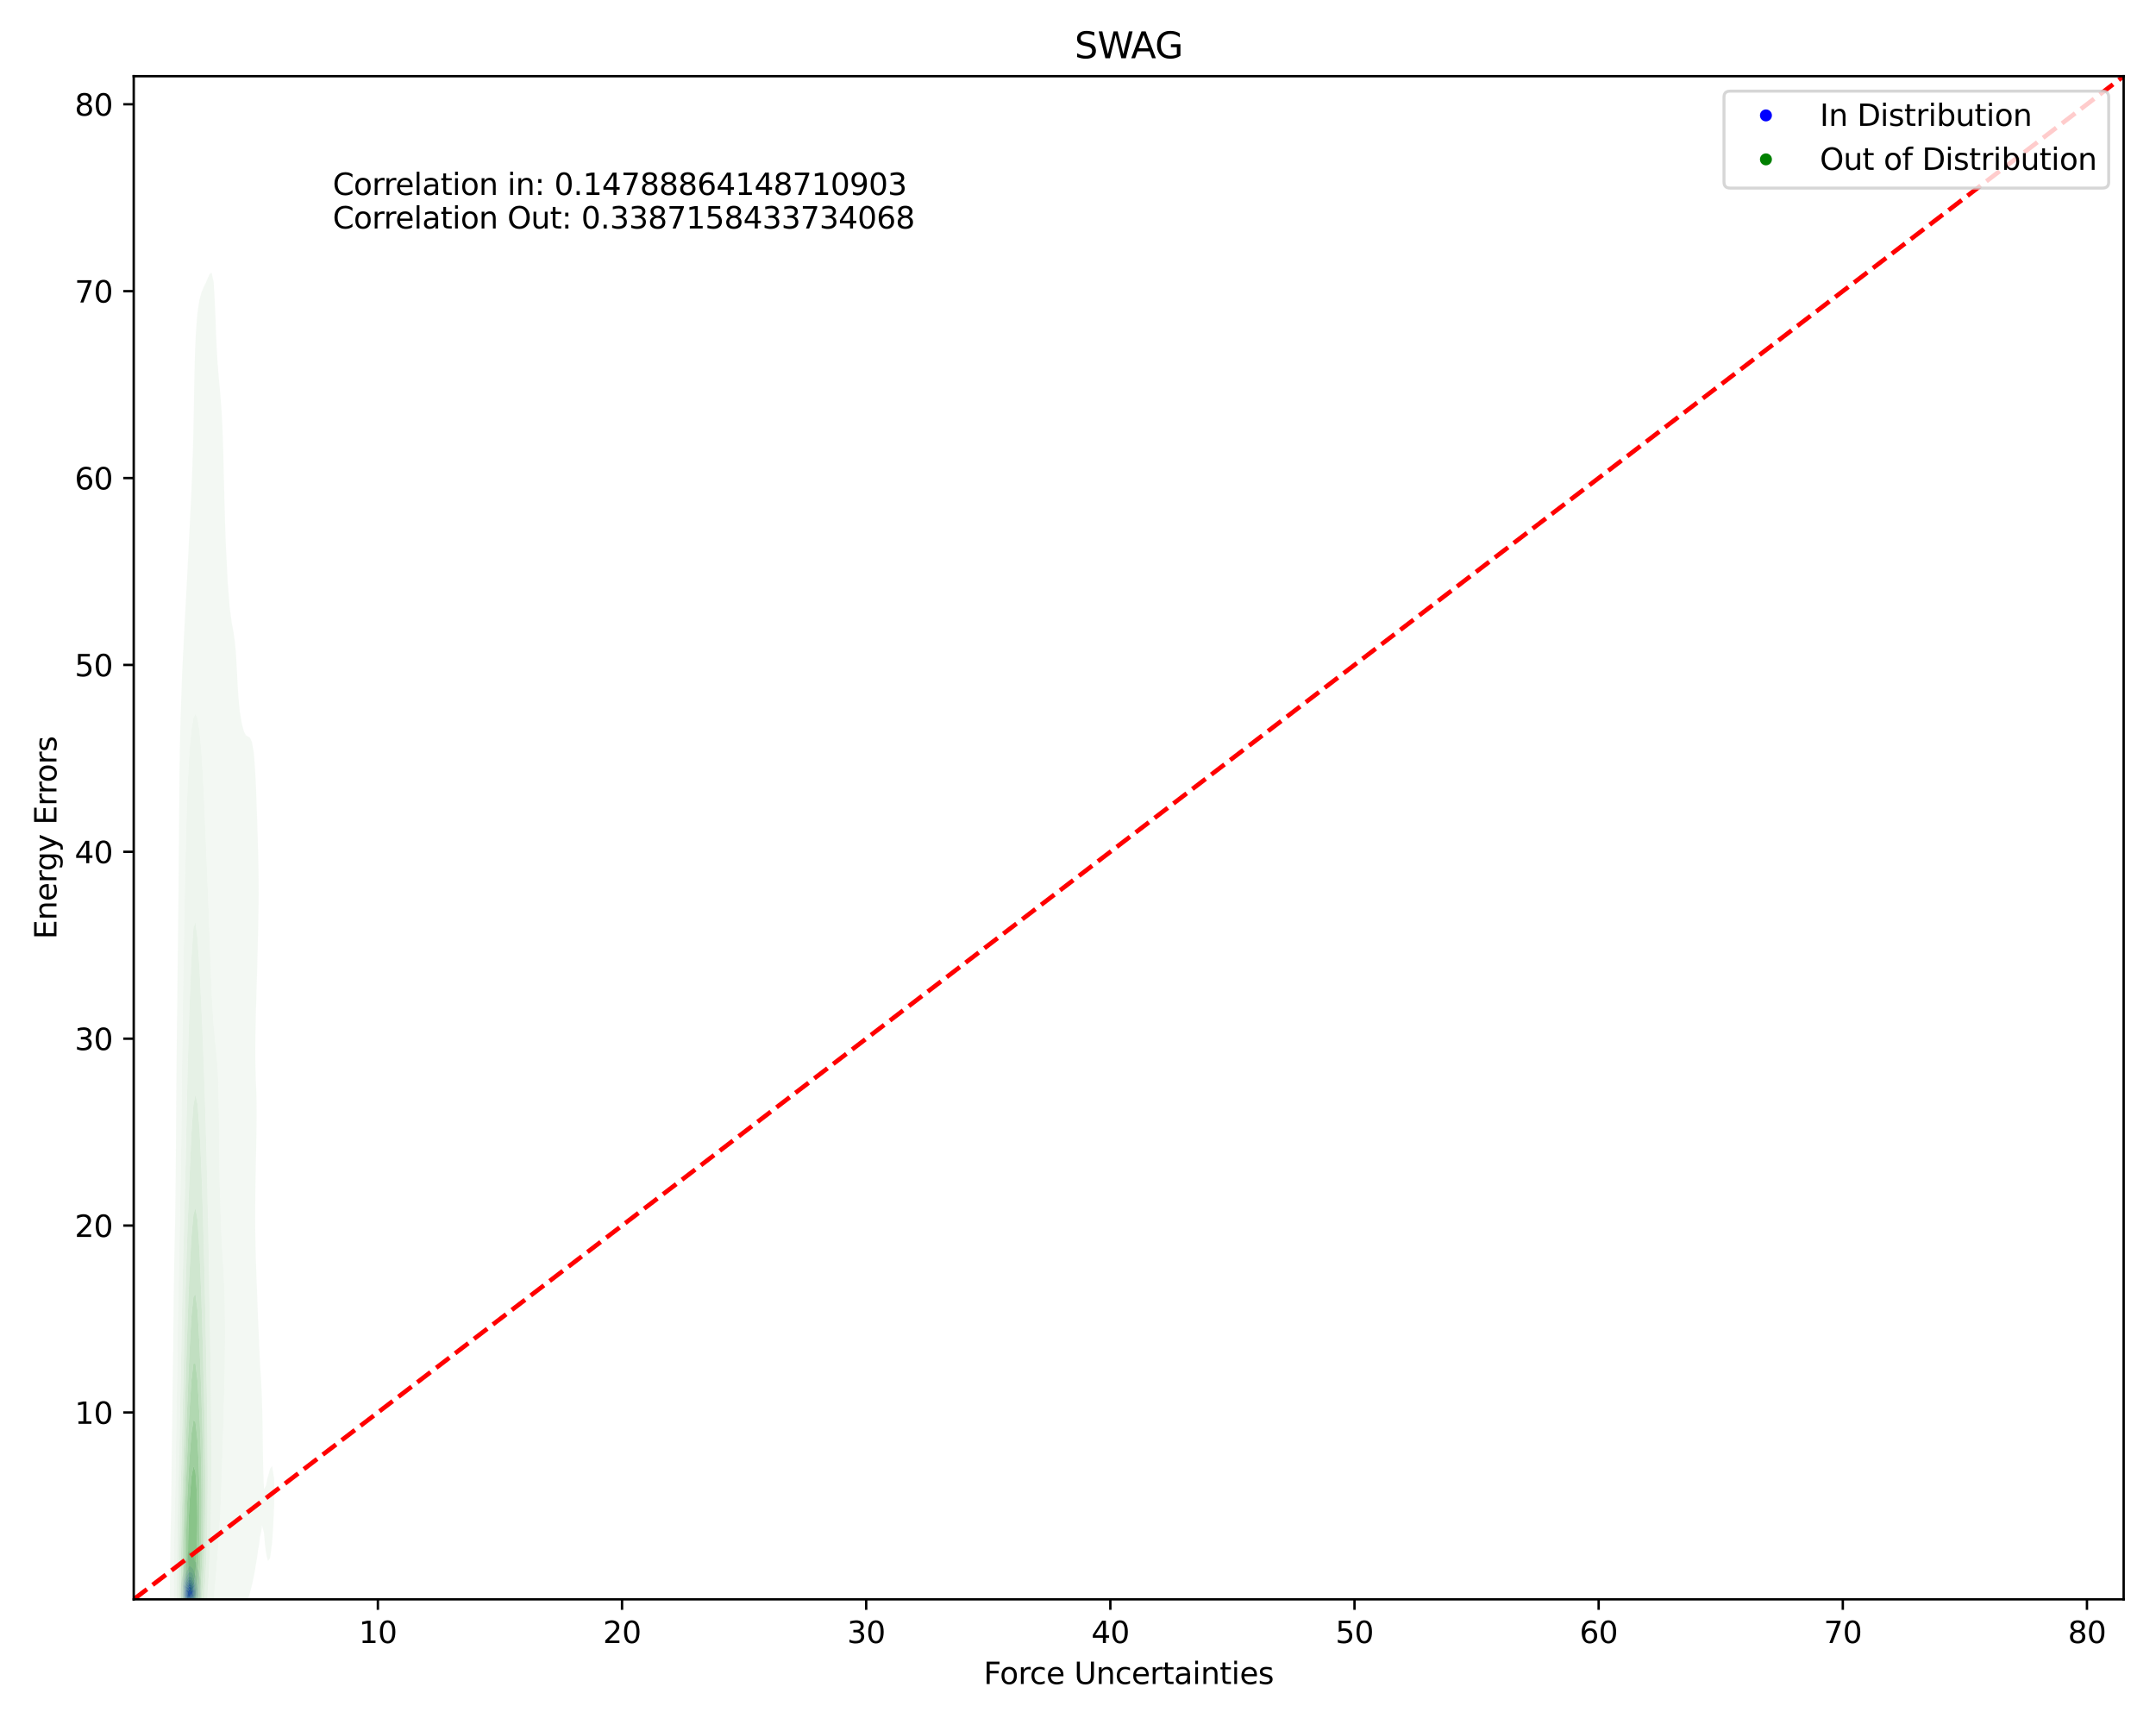 <?xml version="1.0" encoding="utf-8" standalone="no"?>
<!DOCTYPE svg PUBLIC "-//W3C//DTD SVG 1.1//EN"
  "http://www.w3.org/Graphics/SVG/1.1/DTD/svg11.dtd">
<svg xmlns:xlink="http://www.w3.org/1999/xlink" width="720pt" height="576pt" viewBox="0 0 720 576" xmlns="http://www.w3.org/2000/svg" version="1.1">
 <defs>
  <style type="text/css">*{stroke-linejoin: round; stroke-linecap: butt}</style>
 </defs>
 <g id="figure_1">
  <g id="patch_1">
   <path d="M 0 576 
L 720 576 
L 720 0 
L 0 0 
z
" style="fill: #ffffff"/>
  </g>
  <g id="axes_1">
   <g id="patch_2">
    <path d="M 44.66 534.04 
L 709.2 534.04 
L 709.2 25.44 
L 44.66 25.44 
z
" style="fill: #ffffff"/>
   </g>
   <g id="QuadContourSet_1">
    <path d="M 62.389 535.86 
L 62.54 535.9 
L 62.691 535.922 
L 62.843 535.931 
L 62.994 535.935 
L 63.145 535.934 
L 63.296 535.927 
L 63.447 535.911 
L 63.599 535.888 
L 63.75 535.862 
L 63.843 535.846 
L 63.901 535.842 
L 64.052 535.829 
L 64.203 535.815 
L 64.355 535.795 
L 64.506 535.766 
L 64.657 535.72 
L 64.808 535.651 
L 64.959 535.555 
L 65.102 535.442 
L 65.111 535.437 
L 65.262 535.359 
L 65.413 535.282 
L 65.564 535.213 
L 65.715 535.15 
L 65.867 535.075 
L 65.919 535.037 
L 66.018 534.983 
L 66.169 534.857 
L 66.32 534.674 
L 66.354 534.633 
L 66.471 534.484 
L 66.623 534.292 
L 66.678 534.228 
L 66.774 534.1 
L 66.925 533.861 
L 66.943 533.824 
L 67.07 533.419 
L 67.076 533.374 
L 67.12 533.015 
L 67.123 532.61 
L 67.099 532.206 
L 67.076 531.932 
L 67.067 531.801 
L 67.042 531.397 
L 67.022 530.992 
L 67.003 530.587 
L 66.981 530.183 
L 66.958 529.778 
L 66.938 529.374 
L 66.926 528.969 
L 66.925 528.875 
L 66.923 528.565 
L 66.923 528.16 
L 66.916 527.756 
L 66.882 527.351 
L 66.81 526.947 
L 66.774 526.804 
L 66.706 526.542 
L 66.623 526.217 
L 66.605 526.138 
L 66.527 525.733 
L 66.471 525.43 
L 66.454 525.328 
L 66.374 524.924 
L 66.32 524.735 
L 66.254 524.519 
L 66.169 524.316 
L 66.073 524.115 
L 66.018 524.005 
L 65.871 523.71 
L 65.867 523.699 
L 65.73 523.306 
L 65.715 523.218 
L 65.657 522.901 
L 65.635 522.497 
L 65.616 522.092 
L 65.564 521.739 
L 65.539 521.688 
L 65.413 521.558 
L 65.262 521.568 
L 65.111 521.477 
L 65.035 521.283 
L 64.959 521.035 
L 64.929 520.879 
L 64.857 520.474 
L 64.808 520.231 
L 64.771 520.069 
L 64.659 519.665 
L 64.657 519.658 
L 64.515 519.26 
L 64.506 519.225 
L 64.355 518.898 
L 64.203 518.921 
L 64.052 519.105 
L 63.901 519.225 
L 63.75 519.199 
L 63.599 518.929 
L 63.579 518.856 
L 63.483 518.451 
L 63.447 518.349 
L 63.296 518.047 
L 63.296 518.047 
L 63.145 517.991 
L 63.075 518.047 
L 62.994 518.114 
L 62.843 518.416 
L 62.83 518.451 
L 62.717 518.856 
L 62.691 518.986 
L 62.637 519.26 
L 62.583 519.665 
L 62.547 520.069 
L 62.54 520.157 
L 62.495 520.474 
L 62.389 520.776 
L 62.316 520.879 
L 62.238 520.947 
L 62.087 521.161 
L 62.04 521.283 
L 61.935 521.487 
L 61.861 521.688 
L 61.784 521.85 
L 61.686 522.092 
L 61.633 522.207 
L 61.523 522.497 
L 61.482 522.621 
L 61.408 522.901 
L 61.342 523.306 
L 61.331 523.541 
L 61.323 523.71 
L 61.326 524.115 
L 61.318 524.519 
L 61.276 524.924 
L 61.209 525.328 
L 61.179 525.469 
L 61.116 525.733 
L 61.028 526.102 
L 61.019 526.138 
L 60.914 526.542 
L 60.877 526.704 
L 60.819 526.947 
L 60.739 527.351 
L 60.726 527.426 
L 60.662 527.756 
L 60.601 528.16 
L 60.575 528.39 
L 60.549 528.565 
L 60.502 528.969 
L 60.463 529.374 
L 60.429 529.778 
L 60.423 529.867 
L 60.395 530.183 
L 60.372 530.587 
L 60.361 530.992 
L 60.357 531.397 
L 60.352 531.801 
L 60.344 532.206 
L 60.336 532.61 
L 60.337 533.015 
L 60.358 533.419 
L 60.416 533.824 
L 60.423 533.856 
L 60.526 534.228 
L 60.575 534.342 
L 60.726 534.599 
L 60.75 534.633 
L 60.877 534.809 
L 61.028 534.992 
L 61.065 535.037 
L 61.179 535.192 
L 61.331 535.354 
L 61.445 535.442 
L 61.482 535.479 
L 61.633 535.601 
L 61.784 535.681 
L 61.935 535.738 
L 62.087 535.783 
L 62.238 535.822 
L 62.354 535.846 
z
M 62.097 535.037 
L 62.087 535.033 
L 61.935 534.967 
L 61.784 534.882 
L 61.633 534.759 
L 61.524 534.633 
L 61.482 534.584 
L 61.331 534.354 
L 61.263 534.228 
L 61.179 534.035 
L 61.09 533.824 
L 61.028 533.608 
L 60.969 533.419 
L 60.898 533.015 
L 60.877 532.687 
L 60.871 532.61 
L 60.872 532.206 
L 60.877 532.09 
L 60.887 531.801 
L 60.909 531.397 
L 60.935 530.992 
L 60.964 530.587 
L 60.996 530.183 
L 61.028 529.808 
L 61.03 529.778 
L 61.062 529.374 
L 61.102 528.969 
L 61.156 528.565 
L 61.179 528.43 
L 61.224 528.16 
L 61.314 527.756 
L 61.331 527.689 
L 61.418 527.351 
L 61.482 527.13 
L 61.535 526.947 
L 61.633 526.607 
L 61.652 526.542 
L 61.768 526.138 
L 61.784 526.08 
L 61.892 525.733 
L 61.935 525.6 
L 62.038 525.328 
L 62.087 525.204 
L 62.218 524.924 
L 62.238 524.88 
L 62.389 524.593 
L 62.43 524.519 
L 62.54 524.297 
L 62.625 524.115 
L 62.691 523.954 
L 62.789 523.71 
L 62.843 523.569 
L 62.96 523.306 
L 62.994 523.232 
L 63.145 523.009 
L 63.296 522.901 
L 63.447 522.903 
L 63.599 523.005 
L 63.75 523.16 
L 63.901 523.3 
L 63.909 523.306 
L 64.052 523.396 
L 64.203 523.493 
L 64.355 523.644 
L 64.396 523.71 
L 64.506 523.89 
L 64.599 524.115 
L 64.657 524.262 
L 64.742 524.519 
L 64.808 524.74 
L 64.867 524.924 
L 64.959 525.228 
L 64.998 525.328 
L 65.111 525.624 
L 65.16 525.733 
L 65.262 525.971 
L 65.327 526.138 
L 65.413 526.401 
L 65.451 526.542 
L 65.539 526.947 
L 65.564 527.08 
L 65.612 527.351 
L 65.679 527.756 
L 65.715 527.974 
L 65.751 528.16 
L 65.833 528.565 
L 65.867 528.727 
L 65.927 528.969 
L 66.018 529.354 
L 66.023 529.374 
L 66.112 529.778 
L 66.169 530.154 
L 66.173 530.183 
L 66.208 530.587 
L 66.219 530.992 
L 66.215 531.397 
L 66.208 531.801 
L 66.203 532.206 
L 66.191 532.61 
L 66.169 532.847 
L 66.154 533.015 
L 66.061 533.419 
L 66.018 533.524 
L 65.867 533.81 
L 65.858 533.824 
L 65.715 533.983 
L 65.564 534.133 
L 65.473 534.228 
L 65.413 534.285 
L 65.262 534.447 
L 65.111 534.599 
L 65.076 534.633 
L 64.959 534.755 
L 64.808 534.883 
L 64.657 534.973 
L 64.506 535.033 
L 64.491 535.037 
L 64.355 535.089 
L 64.203 535.127 
L 64.052 535.155 
L 63.901 535.179 
L 63.75 535.204 
L 63.599 535.228 
L 63.447 535.251 
L 63.296 535.268 
L 63.145 535.277 
L 62.994 535.279 
L 62.843 535.274 
L 62.691 535.261 
L 62.54 535.232 
L 62.389 535.183 
L 62.238 535.114 
z
" clip-path="url(#p7ec3f93cb4)" style="fill: #e6e6f3"/>
    <path d="M 62.238 535.114 
L 62.389 535.183 
L 62.54 535.232 
L 62.691 535.261 
L 62.843 535.274 
L 62.994 535.279 
L 63.145 535.277 
L 63.296 535.268 
L 63.447 535.251 
L 63.599 535.228 
L 63.75 535.204 
L 63.901 535.179 
L 64.052 535.155 
L 64.203 535.127 
L 64.355 535.089 
L 64.491 535.037 
L 64.506 535.033 
L 64.657 534.973 
L 64.808 534.883 
L 64.959 534.755 
L 65.076 534.633 
L 65.111 534.599 
L 65.262 534.447 
L 65.413 534.285 
L 65.473 534.228 
L 65.564 534.133 
L 65.715 533.983 
L 65.858 533.824 
L 65.867 533.81 
L 66.018 533.524 
L 66.061 533.419 
L 66.154 533.015 
L 66.169 532.847 
L 66.191 532.61 
L 66.203 532.206 
L 66.208 531.801 
L 66.215 531.397 
L 66.219 530.992 
L 66.208 530.587 
L 66.173 530.183 
L 66.169 530.154 
L 66.112 529.778 
L 66.023 529.374 
L 66.018 529.354 
L 65.927 528.969 
L 65.867 528.727 
L 65.833 528.565 
L 65.751 528.16 
L 65.715 527.974 
L 65.679 527.756 
L 65.612 527.351 
L 65.564 527.08 
L 65.539 526.947 
L 65.451 526.542 
L 65.413 526.401 
L 65.327 526.138 
L 65.262 525.971 
L 65.16 525.733 
L 65.111 525.624 
L 64.998 525.328 
L 64.959 525.228 
L 64.867 524.924 
L 64.808 524.74 
L 64.742 524.519 
L 64.657 524.262 
L 64.599 524.115 
L 64.506 523.89 
L 64.396 523.71 
L 64.355 523.644 
L 64.203 523.493 
L 64.052 523.396 
L 63.909 523.306 
L 63.901 523.3 
L 63.75 523.16 
L 63.599 523.005 
L 63.447 522.903 
L 63.296 522.901 
L 63.145 523.009 
L 62.994 523.232 
L 62.96 523.306 
L 62.843 523.569 
L 62.789 523.71 
L 62.691 523.954 
L 62.625 524.115 
L 62.54 524.297 
L 62.43 524.519 
L 62.389 524.593 
L 62.238 524.88 
L 62.218 524.924 
L 62.087 525.204 
L 62.038 525.328 
L 61.935 525.6 
L 61.892 525.733 
L 61.784 526.08 
L 61.768 526.138 
L 61.652 526.542 
L 61.633 526.607 
L 61.535 526.947 
L 61.482 527.13 
L 61.418 527.351 
L 61.331 527.689 
L 61.314 527.756 
L 61.224 528.16 
L 61.179 528.43 
L 61.156 528.565 
L 61.102 528.969 
L 61.062 529.374 
L 61.03 529.778 
L 61.028 529.808 
L 60.996 530.183 
L 60.964 530.587 
L 60.935 530.992 
L 60.909 531.397 
L 60.887 531.801 
L 60.877 532.09 
L 60.872 532.206 
L 60.871 532.61 
L 60.877 532.687 
L 60.898 533.015 
L 60.969 533.419 
L 61.028 533.608 
L 61.09 533.824 
L 61.179 534.035 
L 61.263 534.228 
L 61.331 534.354 
L 61.482 534.584 
L 61.524 534.633 
L 61.633 534.759 
L 61.784 534.882 
L 61.935 534.967 
L 62.087 535.033 
L 62.097 535.037 
z
M 62.134 534.633 
L 62.087 534.606 
L 61.935 534.514 
L 61.784 534.391 
L 61.646 534.228 
L 61.633 534.211 
L 61.482 533.944 
L 61.427 533.824 
L 61.331 533.502 
L 61.306 533.419 
L 61.235 533.015 
L 61.204 532.61 
L 61.199 532.206 
L 61.211 531.801 
L 61.232 531.397 
L 61.259 530.992 
L 61.289 530.587 
L 61.322 530.183 
L 61.331 530.086 
L 61.356 529.778 
L 61.399 529.374 
L 61.458 528.969 
L 61.482 528.838 
L 61.534 528.565 
L 61.633 528.16 
L 61.633 528.16 
L 61.753 527.756 
L 61.784 527.657 
L 61.891 527.351 
L 61.935 527.221 
L 62.039 526.947 
L 62.087 526.813 
L 62.197 526.542 
L 62.238 526.44 
L 62.379 526.138 
L 62.389 526.118 
L 62.54 525.837 
L 62.602 525.733 
L 62.691 525.582 
L 62.843 525.348 
L 62.859 525.328 
L 62.994 525.141 
L 63.145 525.013 
L 63.296 524.978 
L 63.447 525.004 
L 63.599 525.037 
L 63.75 525.049 
L 63.901 525.056 
L 64.052 525.094 
L 64.203 525.214 
L 64.273 525.328 
L 64.355 525.493 
L 64.429 525.733 
L 64.506 526.055 
L 64.523 526.138 
L 64.613 526.542 
L 64.657 526.702 
L 64.737 526.947 
L 64.808 527.119 
L 64.918 527.351 
L 64.959 527.431 
L 65.103 527.756 
L 65.111 527.775 
L 65.227 528.16 
L 65.262 528.298 
L 65.318 528.565 
L 65.391 528.969 
L 65.413 529.099 
L 65.461 529.374 
L 65.529 529.778 
L 65.564 530.007 
L 65.595 530.183 
L 65.651 530.587 
L 65.684 530.992 
L 65.695 531.397 
L 65.691 531.801 
L 65.675 532.206 
L 65.643 532.61 
L 65.57 533.015 
L 65.564 533.032 
L 65.444 533.419 
L 65.413 533.48 
L 65.262 533.79 
L 65.246 533.824 
L 65.111 534.042 
L 64.977 534.228 
L 64.959 534.25 
L 64.808 534.421 
L 64.657 534.543 
L 64.506 534.623 
L 64.48 534.633 
L 64.355 534.687 
L 64.203 534.731 
L 64.052 534.762 
L 63.901 534.79 
L 63.75 534.818 
L 63.599 534.847 
L 63.447 534.873 
L 63.296 534.893 
L 63.145 534.905 
L 62.994 534.907 
L 62.843 534.9 
L 62.691 534.881 
L 62.54 534.842 
L 62.389 534.781 
L 62.238 534.698 
z
" clip-path="url(#p7ec3f93cb4)" style="fill: #cfcff4"/>
    <path d="M 62.238 534.698 
L 62.389 534.781 
L 62.54 534.842 
L 62.691 534.881 
L 62.843 534.9 
L 62.994 534.907 
L 63.145 534.905 
L 63.296 534.893 
L 63.447 534.873 
L 63.599 534.847 
L 63.75 534.818 
L 63.901 534.79 
L 64.052 534.762 
L 64.203 534.731 
L 64.355 534.687 
L 64.48 534.633 
L 64.506 534.623 
L 64.657 534.543 
L 64.808 534.421 
L 64.959 534.25 
L 64.977 534.228 
L 65.111 534.042 
L 65.246 533.824 
L 65.262 533.79 
L 65.413 533.48 
L 65.444 533.419 
L 65.564 533.032 
L 65.57 533.015 
L 65.643 532.61 
L 65.675 532.206 
L 65.691 531.801 
L 65.695 531.397 
L 65.684 530.992 
L 65.651 530.587 
L 65.595 530.183 
L 65.564 530.007 
L 65.529 529.778 
L 65.461 529.374 
L 65.413 529.099 
L 65.391 528.969 
L 65.318 528.565 
L 65.262 528.298 
L 65.227 528.16 
L 65.111 527.775 
L 65.103 527.756 
L 64.959 527.431 
L 64.918 527.351 
L 64.808 527.119 
L 64.737 526.947 
L 64.657 526.702 
L 64.613 526.542 
L 64.523 526.138 
L 64.506 526.055 
L 64.429 525.733 
L 64.355 525.493 
L 64.273 525.328 
L 64.203 525.214 
L 64.052 525.094 
L 63.901 525.056 
L 63.75 525.049 
L 63.599 525.037 
L 63.447 525.004 
L 63.296 524.978 
L 63.145 525.013 
L 62.994 525.141 
L 62.859 525.328 
L 62.843 525.348 
L 62.691 525.582 
L 62.602 525.733 
L 62.54 525.837 
L 62.389 526.118 
L 62.379 526.138 
L 62.238 526.44 
L 62.197 526.542 
L 62.087 526.813 
L 62.039 526.947 
L 61.935 527.221 
L 61.891 527.351 
L 61.784 527.657 
L 61.753 527.756 
L 61.633 528.16 
L 61.633 528.16 
L 61.534 528.565 
L 61.482 528.838 
L 61.458 528.969 
L 61.399 529.374 
L 61.356 529.778 
L 61.331 530.086 
L 61.322 530.183 
L 61.289 530.587 
L 61.259 530.992 
L 61.232 531.397 
L 61.211 531.801 
L 61.199 532.206 
L 61.204 532.61 
L 61.235 533.015 
L 61.306 533.419 
L 61.331 533.502 
L 61.427 533.824 
L 61.482 533.944 
L 61.633 534.211 
L 61.646 534.228 
L 61.784 534.391 
L 61.935 534.514 
L 62.087 534.606 
L 62.134 534.633 
z
M 62.093 534.228 
L 62.087 534.223 
L 61.935 534.093 
L 61.784 533.915 
L 61.726 533.824 
L 61.633 533.621 
L 61.56 533.419 
L 61.482 533.015 
L 61.482 533.015 
L 61.447 532.61 
L 61.445 532.206 
L 61.462 531.801 
L 61.482 531.53 
L 61.491 531.397 
L 61.522 530.992 
L 61.558 530.587 
L 61.596 530.183 
L 61.633 529.85 
L 61.641 529.778 
L 61.701 529.374 
L 61.784 528.97 
L 61.784 528.969 
L 61.905 528.565 
L 61.935 528.477 
L 62.069 528.16 
L 62.087 528.12 
L 62.238 527.813 
L 62.268 527.756 
L 62.389 527.509 
L 62.468 527.351 
L 62.54 527.201 
L 62.672 526.947 
L 62.691 526.908 
L 62.843 526.653 
L 62.936 526.542 
L 62.994 526.471 
L 63.145 526.365 
L 63.296 526.331 
L 63.447 526.34 
L 63.599 526.367 
L 63.75 526.415 
L 63.901 526.516 
L 63.922 526.542 
L 64.052 526.709 
L 64.161 526.947 
L 64.203 527.033 
L 64.324 527.351 
L 64.355 527.421 
L 64.488 527.756 
L 64.506 527.797 
L 64.657 528.142 
L 64.665 528.16 
L 64.808 528.48 
L 64.843 528.565 
L 64.959 528.886 
L 64.985 528.969 
L 65.088 529.374 
L 65.111 529.479 
L 65.169 529.778 
L 65.234 530.183 
L 65.262 530.39 
L 65.29 530.587 
L 65.333 530.992 
L 65.357 531.397 
L 65.362 531.801 
L 65.349 532.206 
L 65.312 532.61 
L 65.262 532.879 
L 65.239 533.015 
L 65.117 533.419 
L 65.111 533.434 
L 64.959 533.759 
L 64.924 533.824 
L 64.808 533.992 
L 64.657 534.154 
L 64.556 534.228 
L 64.506 534.265 
L 64.355 534.341 
L 64.203 534.39 
L 64.052 534.427 
L 63.901 534.459 
L 63.75 534.491 
L 63.599 534.524 
L 63.447 534.554 
L 63.296 534.578 
L 63.145 534.592 
L 62.994 534.594 
L 62.843 534.584 
L 62.691 534.558 
L 62.54 534.509 
L 62.389 534.434 
L 62.238 534.337 
z
" clip-path="url(#p7ec3f93cb4)" style="fill: #b8b8f6"/>
    <path d="M 62.238 534.337 
L 62.389 534.434 
L 62.54 534.509 
L 62.691 534.558 
L 62.843 534.584 
L 62.994 534.594 
L 63.145 534.592 
L 63.296 534.578 
L 63.447 534.554 
L 63.599 534.524 
L 63.75 534.491 
L 63.901 534.459 
L 64.052 534.427 
L 64.203 534.39 
L 64.355 534.341 
L 64.506 534.265 
L 64.556 534.228 
L 64.657 534.154 
L 64.808 533.992 
L 64.924 533.824 
L 64.959 533.759 
L 65.111 533.434 
L 65.117 533.419 
L 65.239 533.015 
L 65.262 532.879 
L 65.312 532.61 
L 65.349 532.206 
L 65.362 531.801 
L 65.357 531.397 
L 65.333 530.992 
L 65.29 530.587 
L 65.262 530.39 
L 65.234 530.183 
L 65.169 529.778 
L 65.111 529.479 
L 65.088 529.374 
L 64.985 528.969 
L 64.959 528.886 
L 64.843 528.565 
L 64.808 528.48 
L 64.665 528.16 
L 64.657 528.142 
L 64.506 527.797 
L 64.488 527.756 
L 64.355 527.421 
L 64.324 527.351 
L 64.203 527.033 
L 64.161 526.947 
L 64.052 526.709 
L 63.922 526.542 
L 63.901 526.516 
L 63.75 526.415 
L 63.599 526.367 
L 63.447 526.34 
L 63.296 526.331 
L 63.145 526.365 
L 62.994 526.471 
L 62.936 526.542 
L 62.843 526.653 
L 62.691 526.908 
L 62.672 526.947 
L 62.54 527.201 
L 62.468 527.351 
L 62.389 527.509 
L 62.268 527.756 
L 62.238 527.813 
L 62.087 528.12 
L 62.069 528.16 
L 61.935 528.477 
L 61.905 528.565 
L 61.784 528.969 
L 61.784 528.97 
L 61.701 529.374 
L 61.641 529.778 
L 61.633 529.85 
L 61.596 530.183 
L 61.558 530.587 
L 61.522 530.992 
L 61.491 531.397 
L 61.482 531.53 
L 61.462 531.801 
L 61.445 532.206 
L 61.447 532.61 
L 61.482 533.015 
L 61.482 533.015 
L 61.56 533.419 
L 61.633 533.621 
L 61.726 533.824 
L 61.784 533.915 
L 61.935 534.093 
L 62.087 534.223 
L 62.093 534.228 
z
M 62.615 534.228 
L 62.54 534.194 
L 62.389 534.096 
L 62.238 533.975 
L 62.087 533.833 
L 62.078 533.824 
L 61.935 533.636 
L 61.816 533.419 
L 61.784 533.323 
L 61.702 533.015 
L 61.659 532.61 
L 61.656 532.206 
L 61.676 531.801 
L 61.712 531.397 
L 61.757 530.992 
L 61.784 530.771 
L 61.809 530.587 
L 61.868 530.183 
L 61.935 529.812 
L 61.943 529.778 
L 62.05 529.374 
L 62.087 529.263 
L 62.205 528.969 
L 62.238 528.897 
L 62.389 528.589 
L 62.401 528.565 
L 62.54 528.286 
L 62.604 528.16 
L 62.691 527.988 
L 62.826 527.756 
L 62.843 527.727 
L 62.994 527.523 
L 63.145 527.406 
L 63.296 527.365 
L 63.447 527.378 
L 63.599 527.431 
L 63.75 527.523 
L 63.901 527.672 
L 63.959 527.756 
L 64.052 527.883 
L 64.203 528.16 
L 64.203 528.16 
L 64.355 528.476 
L 64.394 528.565 
L 64.506 528.825 
L 64.565 528.969 
L 64.657 529.211 
L 64.715 529.374 
L 64.808 529.682 
L 64.834 529.778 
L 64.923 530.183 
L 64.959 530.398 
L 64.99 530.587 
L 65.042 530.992 
L 65.079 531.397 
L 65.097 531.801 
L 65.094 532.206 
L 65.063 532.61 
L 64.992 533.015 
L 64.959 533.118 
L 64.857 533.419 
L 64.808 533.515 
L 64.657 533.75 
L 64.59 533.824 
L 64.506 533.901 
L 64.355 533.995 
L 64.203 534.058 
L 64.052 534.104 
L 63.901 534.144 
L 63.75 534.184 
L 63.599 534.225 
L 63.584 534.228 
L 63.447 534.265 
L 63.296 534.297 
L 63.145 534.316 
L 62.994 534.318 
L 62.843 534.302 
L 62.691 534.263 
z
" clip-path="url(#p7ec3f93cb4)" style="fill: #9d9df7"/>
    <path d="M 62.691 534.263 
L 62.843 534.302 
L 62.994 534.318 
L 63.145 534.316 
L 63.296 534.297 
L 63.447 534.265 
L 63.584 534.228 
L 63.599 534.225 
L 63.75 534.184 
L 63.901 534.144 
L 64.052 534.104 
L 64.203 534.058 
L 64.355 533.995 
L 64.506 533.901 
L 64.59 533.824 
L 64.657 533.75 
L 64.808 533.515 
L 64.857 533.419 
L 64.959 533.118 
L 64.992 533.015 
L 65.063 532.61 
L 65.094 532.206 
L 65.097 531.801 
L 65.079 531.397 
L 65.042 530.992 
L 64.99 530.587 
L 64.959 530.398 
L 64.923 530.183 
L 64.834 529.778 
L 64.808 529.682 
L 64.715 529.374 
L 64.657 529.211 
L 64.565 528.969 
L 64.506 528.825 
L 64.394 528.565 
L 64.355 528.476 
L 64.203 528.16 
L 64.203 528.16 
L 64.052 527.883 
L 63.959 527.756 
L 63.901 527.672 
L 63.75 527.523 
L 63.599 527.431 
L 63.447 527.378 
L 63.296 527.365 
L 63.145 527.406 
L 62.994 527.523 
L 62.843 527.727 
L 62.826 527.756 
L 62.691 527.988 
L 62.604 528.16 
L 62.54 528.286 
L 62.401 528.565 
L 62.389 528.589 
L 62.238 528.897 
L 62.205 528.969 
L 62.087 529.263 
L 62.05 529.374 
L 61.943 529.778 
L 61.935 529.812 
L 61.868 530.183 
L 61.809 530.587 
L 61.784 530.771 
L 61.757 530.992 
L 61.712 531.397 
L 61.676 531.801 
L 61.656 532.206 
L 61.659 532.61 
L 61.702 533.015 
L 61.784 533.323 
L 61.816 533.419 
L 61.935 533.636 
L 62.078 533.824 
L 62.087 533.833 
L 62.238 533.975 
L 62.389 534.096 
L 62.54 534.194 
L 62.615 534.228 
z
M 62.471 533.824 
L 62.389 533.745 
L 62.238 533.577 
L 62.114 533.419 
L 62.087 533.367 
L 61.935 533.015 
L 61.935 533.015 
L 61.869 532.61 
L 61.858 532.206 
L 61.881 531.801 
L 61.927 531.397 
L 61.935 531.336 
L 61.993 530.992 
L 62.076 530.587 
L 62.087 530.538 
L 62.188 530.183 
L 62.238 530.024 
L 62.33 529.778 
L 62.389 529.632 
L 62.495 529.374 
L 62.54 529.271 
L 62.671 528.969 
L 62.691 528.926 
L 62.843 528.629 
L 62.885 528.565 
L 62.994 528.408 
L 63.145 528.277 
L 63.296 528.232 
L 63.447 528.253 
L 63.599 528.324 
L 63.75 528.437 
L 63.869 528.565 
L 63.901 528.598 
L 64.052 528.812 
L 64.139 528.969 
L 64.203 529.087 
L 64.332 529.374 
L 64.355 529.428 
L 64.481 529.778 
L 64.506 529.863 
L 64.596 530.183 
L 64.657 530.463 
L 64.683 530.587 
L 64.749 530.992 
L 64.804 531.397 
L 64.808 531.439 
L 64.841 531.801 
L 64.853 532.206 
L 64.829 532.61 
L 64.808 532.719 
L 64.747 533.015 
L 64.657 533.236 
L 64.56 533.419 
L 64.506 533.486 
L 64.355 533.62 
L 64.203 533.71 
L 64.052 533.778 
L 63.933 533.824 
L 63.901 533.835 
L 63.75 533.886 
L 63.599 533.937 
L 63.447 533.985 
L 63.296 534.022 
L 63.145 534.043 
L 62.994 534.043 
L 62.843 534.02 
L 62.691 533.967 
L 62.54 533.878 
z
" clip-path="url(#p7ec3f93cb4)" style="fill: #8181f8"/>
    <path d="M 62.54 533.878 
L 62.691 533.967 
L 62.843 534.02 
L 62.994 534.043 
L 63.145 534.043 
L 63.296 534.022 
L 63.447 533.985 
L 63.599 533.937 
L 63.75 533.886 
L 63.901 533.835 
L 63.933 533.824 
L 64.052 533.778 
L 64.203 533.71 
L 64.355 533.62 
L 64.506 533.486 
L 64.56 533.419 
L 64.657 533.236 
L 64.747 533.015 
L 64.808 532.719 
L 64.829 532.61 
L 64.853 532.206 
L 64.841 531.801 
L 64.808 531.439 
L 64.804 531.397 
L 64.749 530.992 
L 64.683 530.587 
L 64.657 530.463 
L 64.596 530.183 
L 64.506 529.863 
L 64.481 529.778 
L 64.355 529.428 
L 64.332 529.374 
L 64.203 529.087 
L 64.139 528.969 
L 64.052 528.812 
L 63.901 528.598 
L 63.869 528.565 
L 63.75 528.437 
L 63.599 528.324 
L 63.447 528.253 
L 63.296 528.232 
L 63.145 528.277 
L 62.994 528.408 
L 62.885 528.565 
L 62.843 528.629 
L 62.691 528.926 
L 62.671 528.969 
L 62.54 529.271 
L 62.495 529.374 
L 62.389 529.632 
L 62.33 529.778 
L 62.238 530.024 
L 62.188 530.183 
L 62.087 530.538 
L 62.076 530.587 
L 61.993 530.992 
L 61.935 531.336 
L 61.927 531.397 
L 61.881 531.801 
L 61.858 532.206 
L 61.869 532.61 
L 61.935 533.015 
L 61.935 533.015 
L 62.087 533.367 
L 62.114 533.419 
L 62.238 533.577 
L 62.389 533.745 
L 62.471 533.824 
z
M 62.406 533.419 
L 62.389 533.391 
L 62.238 533.13 
L 62.178 533.015 
L 62.087 532.671 
L 62.073 532.61 
L 62.051 532.206 
L 62.077 531.801 
L 62.087 531.73 
L 62.143 531.397 
L 62.238 530.999 
L 62.24 530.992 
L 62.377 530.587 
L 62.389 530.555 
L 62.534 530.183 
L 62.54 530.168 
L 62.691 529.784 
L 62.694 529.778 
L 62.843 529.433 
L 62.876 529.374 
L 62.994 529.173 
L 63.145 529.021 
L 63.296 528.969 
L 63.447 528.995 
L 63.599 529.076 
L 63.75 529.199 
L 63.901 529.368 
L 63.905 529.374 
L 64.052 529.597 
L 64.142 529.778 
L 64.203 529.924 
L 64.292 530.183 
L 64.355 530.424 
L 64.394 530.587 
L 64.471 530.992 
L 64.506 531.208 
L 64.536 531.397 
L 64.589 531.801 
L 64.617 532.206 
L 64.595 532.61 
L 64.506 532.957 
L 64.487 533.015 
L 64.355 533.208 
L 64.203 533.363 
L 64.131 533.419 
L 64.052 533.462 
L 63.901 533.535 
L 63.75 533.604 
L 63.599 533.67 
L 63.447 533.731 
L 63.296 533.778 
L 63.145 533.803 
L 62.994 533.801 
L 62.843 533.766 
L 62.691 533.688 
L 62.54 533.564 
z
" clip-path="url(#p7ec3f93cb4)" style="fill: #6666fa"/>
    <path d="M 62.54 533.564 
L 62.691 533.688 
L 62.843 533.766 
L 62.994 533.801 
L 63.145 533.803 
L 63.296 533.778 
L 63.447 533.731 
L 63.599 533.67 
L 63.75 533.604 
L 63.901 533.535 
L 64.052 533.462 
L 64.131 533.419 
L 64.203 533.363 
L 64.355 533.208 
L 64.487 533.015 
L 64.506 532.957 
L 64.595 532.61 
L 64.617 532.206 
L 64.589 531.801 
L 64.536 531.397 
L 64.506 531.208 
L 64.471 530.992 
L 64.394 530.587 
L 64.355 530.424 
L 64.292 530.183 
L 64.203 529.924 
L 64.142 529.778 
L 64.052 529.597 
L 63.905 529.374 
L 63.901 529.368 
L 63.75 529.199 
L 63.599 529.076 
L 63.447 528.995 
L 63.296 528.969 
L 63.145 529.021 
L 62.994 529.173 
L 62.876 529.374 
L 62.843 529.433 
L 62.694 529.778 
L 62.691 529.784 
L 62.54 530.168 
L 62.534 530.183 
L 62.389 530.555 
L 62.377 530.587 
L 62.24 530.992 
L 62.238 530.999 
L 62.143 531.397 
L 62.087 531.73 
L 62.077 531.801 
L 62.051 532.206 
L 62.073 532.61 
L 62.087 532.671 
L 62.178 533.015 
L 62.238 533.13 
L 62.389 533.391 
L 62.406 533.419 
z
M 62.78 533.419 
L 62.691 533.335 
L 62.54 533.124 
L 62.474 533.015 
L 62.389 532.745 
L 62.348 532.61 
L 62.315 532.206 
L 62.353 531.801 
L 62.389 531.634 
L 62.445 531.397 
L 62.54 531.104 
L 62.577 530.992 
L 62.691 530.683 
L 62.728 530.587 
L 62.843 530.306 
L 62.905 530.183 
L 62.994 530.011 
L 63.145 529.834 
L 63.278 529.778 
L 63.296 529.771 
L 63.338 529.778 
L 63.447 529.797 
L 63.599 529.886 
L 63.75 530.023 
L 63.872 530.183 
L 63.901 530.227 
L 64.052 530.572 
L 64.057 530.587 
L 64.156 530.992 
L 64.203 531.265 
L 64.225 531.397 
L 64.278 531.801 
L 64.304 532.206 
L 64.261 532.61 
L 64.203 532.744 
L 64.052 533.015 
L 64.052 533.015 
L 63.901 533.14 
L 63.75 533.251 
L 63.599 533.353 
L 63.488 533.419 
L 63.447 533.438 
L 63.296 533.491 
L 63.145 533.517 
L 62.994 533.508 
L 62.843 533.458 
z
" clip-path="url(#p7ec3f93cb4)" style="fill: #4b4bfb"/>
    <path d="M 62.843 533.458 
L 62.994 533.508 
L 63.145 533.517 
L 63.296 533.491 
L 63.447 533.438 
L 63.488 533.419 
L 63.599 533.353 
L 63.75 533.251 
L 63.901 533.14 
L 64.052 533.015 
L 64.052 533.015 
L 64.203 532.744 
L 64.261 532.61 
L 64.304 532.206 
L 64.278 531.801 
L 64.225 531.397 
L 64.203 531.265 
L 64.156 530.992 
L 64.057 530.587 
L 64.052 530.572 
L 63.901 530.227 
L 63.872 530.183 
L 63.75 530.023 
L 63.599 529.886 
L 63.447 529.797 
L 63.338 529.778 
L 63.296 529.771 
L 63.278 529.778 
L 63.145 529.834 
L 62.994 530.011 
L 62.905 530.183 
L 62.843 530.306 
L 62.728 530.587 
L 62.691 530.683 
L 62.577 530.992 
L 62.54 531.104 
L 62.445 531.397 
L 62.389 531.634 
L 62.353 531.801 
L 62.315 532.206 
L 62.348 532.61 
L 62.389 532.745 
L 62.474 533.015 
L 62.54 533.124 
L 62.691 533.335 
L 62.78 533.419 
z
M 62.843 533.015 
L 62.843 533.015 
L 62.691 532.676 
L 62.669 532.61 
L 62.639 532.206 
L 62.687 531.801 
L 62.691 531.784 
L 62.792 531.397 
L 62.843 531.249 
L 62.949 530.992 
L 62.994 530.896 
L 63.145 530.691 
L 63.296 530.618 
L 63.447 530.66 
L 63.599 530.794 
L 63.728 530.992 
L 63.75 531.04 
L 63.86 531.397 
L 63.901 531.662 
L 63.919 531.801 
L 63.918 532.206 
L 63.901 532.282 
L 63.812 532.61 
L 63.75 532.701 
L 63.599 532.893 
L 63.485 533.015 
L 63.447 533.039 
L 63.296 533.111 
L 63.145 533.141 
L 62.994 533.113 
z
" clip-path="url(#p7ec3f93cb4)" style="fill: #2f2ffd"/>
    <path d="M 62.994 533.113 
L 63.145 533.141 
L 63.296 533.111 
L 63.447 533.039 
L 63.485 533.015 
L 63.599 532.893 
L 63.75 532.701 
L 63.812 532.61 
L 63.901 532.282 
L 63.918 532.206 
L 63.919 531.801 
L 63.901 531.662 
L 63.86 531.397 
L 63.75 531.04 
L 63.728 530.992 
L 63.599 530.794 
L 63.447 530.66 
L 63.296 530.618 
L 63.145 530.691 
L 62.994 530.896 
L 62.949 530.992 
L 62.843 531.249 
L 62.792 531.397 
L 62.691 531.784 
L 62.687 531.801 
L 62.639 532.206 
L 62.669 532.61 
L 62.691 532.676 
L 62.843 533.015 
L 62.843 533.015 
z
" clip-path="url(#p7ec3f93cb4)" style="fill: #1010fe"/>
   </g>
   <g id="QuadContourSet_2">
    <path d="M 61.892 598.545 
L 62.566 598.415 
L 62.779 598.135 
L 63.239 597.753 
L 63.913 596.659 
L 64.587 594.794 
L 64.852 593.791 
L 65.261 592.588 
L 65.934 589.692 
L 65.985 589.447 
L 66.608 586.803 
L 66.935 585.103 
L 67.282 583.411 
L 67.767 580.759 
L 67.955 579.75 
L 68.556 576.416 
L 68.629 576.002 
L 69.303 572.418 
L 69.373 572.072 
L 69.976 569.161 
L 70.281 567.728 
L 70.65 566.017 
L 71.226 563.384 
L 71.324 562.94 
L 71.998 560.173 
L 72.292 559.04 
L 72.671 557.639 
L 73.345 555.511 
L 73.686 554.696 
L 74.019 553.961 
L 74.692 552.899 
L 75.366 551.985 
L 76.04 550.998 
L 76.411 550.352 
L 76.713 549.873 
L 77.387 548.6 
L 78.061 547.064 
L 78.457 546.008 
L 78.735 545.33 
L 79.408 543.498 
L 80.023 541.665 
L 80.082 541.497 
L 80.756 539.635 
L 81.429 537.736 
L 81.589 537.321 
L 82.103 535.954 
L 82.777 534.08 
L 83.144 532.977 
L 83.45 531.963 
L 84.124 529.392 
L 84.303 528.633 
L 84.798 526.171 
L 85.159 524.289 
L 85.472 522.261 
L 85.872 519.945 
L 86.145 517.811 
L 86.541 515.601 
L 86.819 513.195 
L 87.285 511.257 
L 87.493 509.375 
L 87.987 511.257 
L 88.166 511.903 
L 88.47 515.601 
L 88.84 518.455 
L 89.114 519.945 
L 89.514 521.235 
L 90.187 520.266 
L 90.237 519.945 
L 90.816 515.601 
L 90.861 515.193 
L 91.127 511.257 
L 91.366 506.914 
L 91.535 502.871 
L 91.545 502.57 
L 91.6 498.226 
L 91.543 493.882 
L 91.535 493.686 
L 90.861 489.538 
L 90.187 490.465 
L 89.514 492.922 
L 89.26 493.882 
L 88.84 496.082 
L 88.166 497.318 
L 88.004 493.882 
L 87.872 489.538 
L 87.79 485.194 
L 87.734 480.85 
L 87.685 476.506 
L 87.617 472.163 
L 87.493 468.156 
L 87.485 467.819 
L 87.331 463.475 
L 87.089 459.131 
L 86.819 455.542 
L 86.792 454.787 
L 86.619 450.443 
L 86.433 446.099 
L 86.24 441.755 
L 86.145 439.681 
L 86.067 437.412 
L 85.907 433.068 
L 85.739 428.724 
L 85.575 424.38 
L 85.472 421.289 
L 85.428 420.036 
L 85.317 415.692 
L 85.249 411.348 
L 85.222 407.004 
L 85.232 402.661 
L 85.271 398.317 
L 85.332 393.973 
L 85.412 389.629 
L 85.472 386.643 
L 85.502 385.285 
L 85.591 380.941 
L 85.668 376.597 
L 85.712 372.253 
L 85.686 367.91 
L 85.55 363.566 
L 85.472 361.936 
L 85.376 359.222 
L 85.277 354.878 
L 85.258 350.534 
L 85.298 346.19 
L 85.372 341.846 
L 85.465 337.502 
L 85.472 337.26 
L 85.6 333.159 
L 85.731 328.815 
L 85.856 324.471 
L 85.973 320.127 
L 86.083 315.783 
L 86.145 313.045 
L 86.186 311.439 
L 86.275 307.095 
L 86.339 302.752 
L 86.37 298.408 
L 86.361 294.064 
L 86.311 289.72 
L 86.223 285.376 
L 86.145 282.497 
L 86.106 281.032 
L 85.971 276.688 
L 85.826 272.344 
L 85.674 268.001 
L 85.515 263.657 
L 85.472 262.57 
L 85.312 259.313 
L 85.05 254.969 
L 84.798 251.821 
L 84.637 250.625 
L 84.124 247.759 
L 83.45 246.285 
L 83.444 246.281 
L 82.777 245.911 
L 82.103 245.484 
L 81.429 244.18 
L 80.83 241.937 
L 80.756 241.599 
L 80.083 237.593 
L 80.082 237.582 
L 79.66 233.25 
L 79.408 229.681 
L 79.367 228.906 
L 79.149 224.562 
L 78.909 220.218 
L 78.735 217.55 
L 78.608 215.874 
L 78.064 211.53 
L 78.061 211.514 
L 77.387 207.865 
L 77.306 207.186 
L 76.713 202.973 
L 76.704 202.842 
L 76.376 198.499 
L 76.04 194.373 
L 76.029 194.155 
L 75.82 189.811 
L 75.605 185.467 
L 75.387 181.123 
L 75.366 180.665 
L 75.236 176.779 
L 75.101 172.435 
L 74.979 168.091 
L 74.867 163.748 
L 74.76 159.404 
L 74.692 156.599 
L 74.658 155.06 
L 74.552 150.716 
L 74.42 146.372 
L 74.248 142.028 
L 74.021 137.684 
L 74.019 137.65 
L 73.71 133.34 
L 73.345 129.149 
L 73.33 128.997 
L 72.94 124.653 
L 72.671 121.195 
L 72.606 120.309 
L 72.357 115.965 
L 72.163 111.621 
L 72.002 107.277 
L 71.998 107.143 
L 71.831 102.933 
L 71.625 98.589 
L 71.338 94.246 
L 71.324 94.083 
L 70.65 91.036 
L 69.976 91.558 
L 69.303 93.076 
L 68.811 94.246 
L 68.629 94.609 
L 67.955 96.021 
L 67.282 97.621 
L 67.006 98.589 
L 66.608 100.086 
L 66.154 102.933 
L 65.934 104.598 
L 65.696 107.277 
L 65.4 111.621 
L 65.261 114.337 
L 65.192 115.965 
L 65.05 120.309 
L 64.943 124.653 
L 64.857 128.997 
L 64.781 133.34 
L 64.707 137.684 
L 64.625 142.028 
L 64.587 143.794 
L 64.527 146.372 
L 64.409 150.716 
L 64.269 155.06 
L 64.107 159.404 
L 63.927 163.748 
L 63.913 164.056 
L 63.72 168.091 
L 63.507 172.435 
L 63.296 176.779 
L 63.239 177.896 
L 63.079 181.123 
L 62.861 185.467 
L 62.644 189.811 
L 62.566 191.26 
L 62.417 194.155 
L 62.184 198.499 
L 61.957 202.842 
L 61.892 204.029 
L 61.718 207.186 
L 61.486 211.53 
L 61.276 215.874 
L 61.218 217.096 
L 61.057 220.218 
L 60.856 224.562 
L 60.685 228.906 
L 60.545 233.142 
L 60.54 233.25 
L 60.378 237.593 
L 60.246 241.937 
L 60.14 246.281 
L 60.055 250.625 
L 59.988 254.969 
L 59.937 259.313 
L 59.897 263.657 
L 59.871 267.448 
L 59.865 268.001 
L 59.828 272.344 
L 59.795 276.688 
L 59.764 281.032 
L 59.731 285.376 
L 59.695 289.72 
L 59.654 294.064 
L 59.609 298.408 
L 59.56 302.752 
L 59.509 307.095 
L 59.456 311.439 
L 59.405 315.783 
L 59.354 320.127 
L 59.306 324.471 
L 59.261 328.815 
L 59.219 333.159 
L 59.197 335.569 
L 59.167 337.502 
L 59.104 341.846 
L 59.049 346.19 
L 59.001 350.534 
L 58.959 354.878 
L 58.923 359.222 
L 58.891 363.566 
L 58.862 367.91 
L 58.834 372.253 
L 58.805 376.597 
L 58.774 380.941 
L 58.739 385.285 
L 58.7 389.629 
L 58.657 393.973 
L 58.61 398.317 
L 58.561 402.661 
L 58.523 405.864 
L 58.499 407.004 
L 58.4 411.348 
L 58.306 415.692 
L 58.219 420.036 
L 58.142 424.38 
L 58.073 428.724 
L 58.013 433.068 
L 57.961 437.412 
L 57.917 441.755 
L 57.878 446.099 
L 57.85 449.68 
L 57.838 450.443 
L 57.772 454.787 
L 57.71 459.131 
L 57.652 463.475 
L 57.595 467.819 
L 57.538 472.163 
L 57.482 476.506 
L 57.426 480.85 
L 57.371 485.194 
L 57.317 489.538 
L 57.266 493.882 
L 57.218 498.226 
L 57.176 502.247 
L 57.169 502.57 
L 57.071 506.914 
L 56.984 511.257 
L 56.908 515.601 
L 56.844 519.945 
L 56.792 524.289 
L 56.752 528.633 
L 56.724 532.977 
L 56.71 537.321 
L 56.709 541.665 
L 56.725 546.008 
L 56.761 550.352 
L 56.823 554.696 
L 56.919 559.04 
L 57.065 563.384 
L 57.176 565.842 
L 57.229 567.728 
L 57.397 572.072 
L 57.658 576.416 
L 57.85 578.795 
L 57.983 580.759 
L 58.396 585.103 
L 58.523 586.205 
L 58.934 589.447 
L 59.197 591.193 
L 59.732 593.791 
L 59.871 594.473 
L 60.545 596.803 
L 61.218 597.949 
L 61.49 598.135 
z
M 60.577 580.759 
L 60.545 580.645 
L 59.871 576.894 
L 59.806 576.416 
L 59.301 572.072 
L 59.197 570.89 
L 58.921 567.728 
L 58.656 563.384 
L 58.523 560.203 
L 58.461 559.04 
L 58.279 554.696 
L 58.159 550.352 
L 58.083 546.008 
L 58.038 541.665 
L 58.018 537.321 
L 58.018 532.977 
L 58.035 528.633 
L 58.066 524.289 
L 58.113 519.945 
L 58.173 515.601 
L 58.247 511.257 
L 58.334 506.914 
L 58.434 502.57 
L 58.523 499.009 
L 58.535 498.226 
L 58.597 493.882 
L 58.663 489.538 
L 58.733 485.194 
L 58.805 480.85 
L 58.879 476.506 
L 58.954 472.163 
L 59.031 467.819 
L 59.109 463.475 
L 59.189 459.131 
L 59.197 458.67 
L 59.239 454.787 
L 59.289 450.443 
L 59.343 446.099 
L 59.402 441.755 
L 59.469 437.412 
L 59.544 433.068 
L 59.629 428.724 
L 59.726 424.38 
L 59.833 420.036 
L 59.871 418.587 
L 59.92 415.692 
L 59.997 411.348 
L 60.077 407.004 
L 60.16 402.661 
L 60.243 398.317 
L 60.323 393.973 
L 60.401 389.629 
L 60.473 385.285 
L 60.542 380.941 
L 60.545 380.735 
L 60.585 376.597 
L 60.627 372.253 
L 60.668 367.91 
L 60.711 363.566 
L 60.756 359.222 
L 60.804 354.878 
L 60.857 350.534 
L 60.914 346.19 
L 60.976 341.846 
L 61.043 337.502 
L 61.115 333.159 
L 61.192 328.815 
L 61.218 327.401 
L 61.261 324.471 
L 61.326 320.127 
L 61.395 315.783 
L 61.466 311.439 
L 61.541 307.095 
L 61.619 302.752 
L 61.702 298.408 
L 61.791 294.064 
L 61.888 289.72 
L 61.892 289.531 
L 61.977 285.376 
L 62.075 281.032 
L 62.185 276.688 
L 62.31 272.344 
L 62.453 268.001 
L 62.566 264.951 
L 62.618 263.657 
L 62.809 259.313 
L 63.033 254.969 
L 63.239 251.473 
L 63.307 250.625 
L 63.68 246.281 
L 63.913 243.812 
L 64.225 241.937 
L 64.587 239.743 
L 65.261 238.45 
L 65.934 239.761 
L 66.295 241.937 
L 66.608 244.009 
L 66.835 246.281 
L 67.21 250.625 
L 67.282 251.532 
L 67.52 254.969 
L 67.773 259.313 
L 67.955 263.051 
L 67.986 263.657 
L 68.2 268.001 
L 68.385 272.344 
L 68.55 276.688 
L 68.629 278.858 
L 68.731 281.032 
L 68.928 285.376 
L 69.108 289.72 
L 69.271 294.064 
L 69.303 294.961 
L 69.468 298.408 
L 69.648 302.752 
L 69.803 307.095 
L 69.937 311.439 
L 69.976 312.775 
L 70.096 315.783 
L 70.26 320.127 
L 70.418 324.471 
L 70.574 328.815 
L 70.65 330.888 
L 70.779 333.159 
L 71.038 337.502 
L 71.298 341.846 
L 71.324 342.278 
L 71.721 346.19 
L 71.998 349.255 
L 72.15 350.534 
L 72.544 354.878 
L 72.671 356.956 
L 72.797 359.222 
L 72.955 363.566 
L 73.051 367.91 
L 73.111 372.253 
L 73.154 376.597 
L 73.192 380.941 
L 73.233 385.285 
L 73.283 389.629 
L 73.345 393.973 
L 73.345 393.973 
L 73.46 398.317 
L 73.597 402.661 
L 73.751 407.004 
L 73.92 411.348 
L 74.019 413.737 
L 74.136 415.692 
L 74.392 420.036 
L 74.628 424.38 
L 74.692 425.685 
L 74.84 428.724 
L 74.998 433.068 
L 75.099 437.412 
L 75.149 441.755 
L 75.157 446.099 
L 75.131 450.443 
L 75.077 454.787 
L 75.002 459.131 
L 74.908 463.475 
L 74.799 467.819 
L 74.692 471.591 
L 74.677 472.163 
L 74.559 476.506 
L 74.436 480.85 
L 74.306 485.194 
L 74.164 489.538 
L 74.019 493.408 
L 74.005 493.882 
L 73.867 498.226 
L 73.693 502.57 
L 73.46 506.914 
L 73.345 508.551 
L 73.216 511.257 
L 72.941 515.601 
L 72.671 518.781 
L 72.603 519.945 
L 72.273 524.289 
L 71.998 527.055 
L 71.882 528.633 
L 71.474 532.977 
L 71.324 534.269 
L 71.052 537.321 
L 70.65 540.783 
L 70.571 541.665 
L 70.09 546.008 
L 69.976 546.873 
L 69.609 550.352 
L 69.303 552.69 
L 69.085 554.696 
L 68.629 558.13 
L 68.523 559.04 
L 67.955 563.165 
L 67.927 563.384 
L 67.294 567.728 
L 67.282 567.807 
L 66.608 571.977 
L 66.591 572.072 
L 65.934 575.703 
L 65.771 576.416 
L 65.261 578.843 
L 64.682 580.759 
L 64.587 581.133 
L 63.913 583.114 
L 63.239 584.205 
L 62.566 584.599 
L 61.892 584.307 
L 61.218 583.139 
z
" clip-path="url(#p7ec3f93cb4)" style="fill: #e9f2e9; fill-opacity: 0.5"/>
    <path d="M 61.218 583.139 
L 61.892 584.307 
L 62.566 584.599 
L 63.239 584.205 
L 63.913 583.114 
L 64.587 581.133 
L 64.682 580.759 
L 65.261 578.843 
L 65.771 576.416 
L 65.934 575.703 
L 66.591 572.072 
L 66.608 571.977 
L 67.282 567.807 
L 67.294 567.728 
L 67.927 563.384 
L 67.955 563.165 
L 68.523 559.04 
L 68.629 558.13 
L 69.085 554.696 
L 69.303 552.69 
L 69.609 550.352 
L 69.976 546.873 
L 70.09 546.008 
L 70.571 541.665 
L 70.65 540.783 
L 71.052 537.321 
L 71.324 534.269 
L 71.474 532.977 
L 71.882 528.633 
L 71.998 527.055 
L 72.273 524.289 
L 72.603 519.945 
L 72.671 518.781 
L 72.941 515.601 
L 73.216 511.257 
L 73.345 508.551 
L 73.46 506.914 
L 73.693 502.57 
L 73.867 498.226 
L 74.005 493.882 
L 74.019 493.408 
L 74.164 489.538 
L 74.306 485.194 
L 74.436 480.85 
L 74.559 476.506 
L 74.677 472.163 
L 74.692 471.591 
L 74.799 467.819 
L 74.908 463.475 
L 75.002 459.131 
L 75.077 454.787 
L 75.131 450.443 
L 75.157 446.099 
L 75.149 441.755 
L 75.099 437.412 
L 74.998 433.068 
L 74.84 428.724 
L 74.692 425.685 
L 74.628 424.38 
L 74.392 420.036 
L 74.136 415.692 
L 74.019 413.737 
L 73.92 411.348 
L 73.751 407.004 
L 73.597 402.661 
L 73.46 398.317 
L 73.345 393.973 
L 73.345 393.973 
L 73.283 389.629 
L 73.233 385.285 
L 73.192 380.941 
L 73.154 376.597 
L 73.111 372.253 
L 73.051 367.91 
L 72.955 363.566 
L 72.797 359.222 
L 72.671 356.956 
L 72.544 354.878 
L 72.15 350.534 
L 71.998 349.255 
L 71.721 346.19 
L 71.324 342.278 
L 71.298 341.846 
L 71.038 337.502 
L 70.779 333.159 
L 70.65 330.888 
L 70.574 328.815 
L 70.418 324.471 
L 70.26 320.127 
L 70.096 315.783 
L 69.976 312.775 
L 69.937 311.439 
L 69.803 307.095 
L 69.648 302.752 
L 69.468 298.408 
L 69.303 294.961 
L 69.271 294.064 
L 69.108 289.72 
L 68.928 285.376 
L 68.731 281.032 
L 68.629 278.858 
L 68.55 276.688 
L 68.385 272.344 
L 68.2 268.001 
L 67.986 263.657 
L 67.955 263.051 
L 67.773 259.313 
L 67.52 254.969 
L 67.282 251.532 
L 67.21 250.625 
L 66.835 246.281 
L 66.608 244.009 
L 66.295 241.937 
L 65.934 239.761 
L 65.261 238.45 
L 64.587 239.743 
L 64.225 241.937 
L 63.913 243.812 
L 63.68 246.281 
L 63.307 250.625 
L 63.239 251.473 
L 63.033 254.969 
L 62.809 259.313 
L 62.618 263.657 
L 62.566 264.951 
L 62.453 268.001 
L 62.31 272.344 
L 62.185 276.688 
L 62.075 281.032 
L 61.977 285.376 
L 61.892 289.531 
L 61.888 289.72 
L 61.791 294.064 
L 61.702 298.408 
L 61.619 302.752 
L 61.541 307.095 
L 61.466 311.439 
L 61.395 315.783 
L 61.326 320.127 
L 61.261 324.471 
L 61.218 327.401 
L 61.192 328.815 
L 61.115 333.159 
L 61.043 337.502 
L 60.976 341.846 
L 60.914 346.19 
L 60.857 350.534 
L 60.804 354.878 
L 60.756 359.222 
L 60.711 363.566 
L 60.668 367.91 
L 60.627 372.253 
L 60.585 376.597 
L 60.545 380.735 
L 60.542 380.941 
L 60.473 385.285 
L 60.401 389.629 
L 60.323 393.973 
L 60.243 398.317 
L 60.16 402.661 
L 60.077 407.004 
L 59.997 411.348 
L 59.92 415.692 
L 59.871 418.587 
L 59.833 420.036 
L 59.726 424.38 
L 59.629 428.724 
L 59.544 433.068 
L 59.469 437.412 
L 59.402 441.755 
L 59.343 446.099 
L 59.289 450.443 
L 59.239 454.787 
L 59.197 458.67 
L 59.189 459.131 
L 59.109 463.475 
L 59.031 467.819 
L 58.954 472.163 
L 58.879 476.506 
L 58.805 480.85 
L 58.733 485.194 
L 58.663 489.538 
L 58.597 493.882 
L 58.535 498.226 
L 58.523 499.009 
L 58.434 502.57 
L 58.334 506.914 
L 58.247 511.257 
L 58.173 515.601 
L 58.113 519.945 
L 58.066 524.289 
L 58.035 528.633 
L 58.018 532.977 
L 58.018 537.321 
L 58.038 541.665 
L 58.083 546.008 
L 58.159 550.352 
L 58.279 554.696 
L 58.461 559.04 
L 58.523 560.203 
L 58.656 563.384 
L 58.921 567.728 
L 59.197 570.89 
L 59.301 572.072 
L 59.806 576.416 
L 59.871 576.894 
L 60.545 580.645 
L 60.577 580.759 
z
M 61.822 572.072 
L 61.218 570.232 
L 60.768 567.728 
L 60.545 566.294 
L 60.204 563.384 
L 59.871 559.383 
L 59.844 559.04 
L 59.558 554.696 
L 59.371 550.352 
L 59.251 546.008 
L 59.197 542.927 
L 59.167 541.665 
L 59.102 537.321 
L 59.076 532.977 
L 59.082 528.633 
L 59.115 524.289 
L 59.173 519.945 
L 59.197 518.615 
L 59.231 515.601 
L 59.293 511.257 
L 59.366 506.914 
L 59.451 502.57 
L 59.546 498.226 
L 59.651 493.882 
L 59.764 489.538 
L 59.871 485.612 
L 59.879 485.194 
L 59.956 480.85 
L 60.036 476.506 
L 60.118 472.163 
L 60.2 467.819 
L 60.285 463.475 
L 60.372 459.131 
L 60.462 454.787 
L 60.545 450.942 
L 60.553 450.443 
L 60.622 446.099 
L 60.697 441.755 
L 60.778 437.412 
L 60.867 433.068 
L 60.966 428.724 
L 61.076 424.38 
L 61.196 420.036 
L 61.218 419.254 
L 61.3 415.692 
L 61.405 411.348 
L 61.516 407.004 
L 61.63 402.661 
L 61.747 398.317 
L 61.864 393.973 
L 61.892 392.889 
L 61.965 389.629 
L 62.059 385.285 
L 62.15 380.941 
L 62.241 376.597 
L 62.332 372.253 
L 62.425 367.91 
L 62.523 363.566 
L 62.566 361.696 
L 62.623 359.222 
L 62.729 354.878 
L 62.843 350.534 
L 62.966 346.19 
L 63.096 341.846 
L 63.233 337.502 
L 63.239 337.304 
L 63.396 333.159 
L 63.565 328.815 
L 63.738 324.471 
L 63.913 320.127 
L 63.913 320.127 
L 64.194 315.783 
L 64.486 311.439 
L 64.587 309.964 
L 65.261 307.891 
L 65.722 311.439 
L 65.934 313.006 
L 66.111 315.783 
L 66.396 320.127 
L 66.608 323.248 
L 66.669 324.471 
L 66.891 328.815 
L 67.108 333.159 
L 67.282 336.746 
L 67.314 337.502 
L 67.502 341.846 
L 67.68 346.19 
L 67.847 350.534 
L 67.955 353.445 
L 68.01 354.878 
L 68.172 359.222 
L 68.321 363.566 
L 68.459 367.91 
L 68.585 372.253 
L 68.629 373.884 
L 68.716 376.597 
L 68.845 380.941 
L 68.964 385.285 
L 69.073 389.629 
L 69.173 393.973 
L 69.266 398.317 
L 69.303 400.165 
L 69.367 402.661 
L 69.472 407.004 
L 69.567 411.348 
L 69.654 415.692 
L 69.733 420.036 
L 69.806 424.38 
L 69.874 428.724 
L 69.937 433.068 
L 69.976 435.88 
L 70.006 437.412 
L 70.086 441.755 
L 70.162 446.099 
L 70.232 450.443 
L 70.297 454.787 
L 70.356 459.131 
L 70.41 463.475 
L 70.456 467.819 
L 70.496 472.163 
L 70.527 476.506 
L 70.55 480.85 
L 70.562 485.194 
L 70.564 489.538 
L 70.552 493.882 
L 70.524 498.226 
L 70.477 502.57 
L 70.407 506.914 
L 70.305 511.257 
L 70.162 515.601 
L 69.976 519.677 
L 69.968 519.945 
L 69.801 524.289 
L 69.571 528.633 
L 69.303 532.361 
L 69.27 532.977 
L 68.993 537.321 
L 68.629 541.404 
L 68.61 541.665 
L 68.251 546.008 
L 67.955 548.756 
L 67.803 550.352 
L 67.288 554.696 
L 67.282 554.748 
L 66.736 559.04 
L 66.608 559.933 
L 66.064 563.384 
L 65.934 564.167 
L 65.261 567.535 
L 65.21 567.728 
L 64.587 570.311 
L 63.913 572.007 
L 63.865 572.072 
L 63.239 573.143 
L 62.566 573.28 
L 61.892 572.294 
z
" clip-path="url(#p7ec3f93cb4)" style="fill: #dfeddf; fill-opacity: 0.5"/>
    <path d="M 61.892 572.294 
L 62.566 573.28 
L 63.239 573.143 
L 63.865 572.072 
L 63.913 572.007 
L 64.587 570.311 
L 65.21 567.728 
L 65.261 567.535 
L 65.934 564.167 
L 66.064 563.384 
L 66.608 559.933 
L 66.736 559.04 
L 67.282 554.748 
L 67.288 554.696 
L 67.803 550.352 
L 67.955 548.756 
L 68.251 546.008 
L 68.61 541.665 
L 68.629 541.404 
L 68.993 537.321 
L 69.27 532.977 
L 69.303 532.361 
L 69.571 528.633 
L 69.801 524.289 
L 69.968 519.945 
L 69.976 519.677 
L 70.162 515.601 
L 70.305 511.257 
L 70.407 506.914 
L 70.477 502.57 
L 70.524 498.226 
L 70.552 493.882 
L 70.564 489.538 
L 70.562 485.194 
L 70.55 480.85 
L 70.527 476.506 
L 70.496 472.163 
L 70.456 467.819 
L 70.41 463.475 
L 70.356 459.131 
L 70.297 454.787 
L 70.232 450.443 
L 70.162 446.099 
L 70.086 441.755 
L 70.006 437.412 
L 69.976 435.88 
L 69.937 433.068 
L 69.874 428.724 
L 69.806 424.38 
L 69.733 420.036 
L 69.654 415.692 
L 69.567 411.348 
L 69.472 407.004 
L 69.367 402.661 
L 69.303 400.165 
L 69.266 398.317 
L 69.173 393.973 
L 69.073 389.629 
L 68.964 385.285 
L 68.845 380.941 
L 68.716 376.597 
L 68.629 373.884 
L 68.585 372.253 
L 68.459 367.91 
L 68.321 363.566 
L 68.172 359.222 
L 68.01 354.878 
L 67.955 353.445 
L 67.847 350.534 
L 67.68 346.19 
L 67.502 341.846 
L 67.314 337.502 
L 67.282 336.746 
L 67.108 333.159 
L 66.891 328.815 
L 66.669 324.471 
L 66.608 323.248 
L 66.396 320.127 
L 66.111 315.783 
L 65.934 313.006 
L 65.722 311.439 
L 65.261 307.891 
L 64.587 309.964 
L 64.486 311.439 
L 64.194 315.783 
L 63.913 320.127 
L 63.913 320.127 
L 63.738 324.471 
L 63.565 328.815 
L 63.396 333.159 
L 63.239 337.304 
L 63.233 337.502 
L 63.096 341.846 
L 62.966 346.19 
L 62.843 350.534 
L 62.729 354.878 
L 62.623 359.222 
L 62.566 361.696 
L 62.523 363.566 
L 62.425 367.91 
L 62.332 372.253 
L 62.241 376.597 
L 62.15 380.941 
L 62.059 385.285 
L 61.965 389.629 
L 61.892 392.889 
L 61.864 393.973 
L 61.747 398.317 
L 61.63 402.661 
L 61.516 407.004 
L 61.405 411.348 
L 61.3 415.692 
L 61.218 419.254 
L 61.196 420.036 
L 61.076 424.38 
L 60.966 428.724 
L 60.867 433.068 
L 60.778 437.412 
L 60.697 441.755 
L 60.622 446.099 
L 60.553 450.443 
L 60.545 450.942 
L 60.462 454.787 
L 60.372 459.131 
L 60.285 463.475 
L 60.2 467.819 
L 60.118 472.163 
L 60.036 476.506 
L 59.956 480.85 
L 59.879 485.194 
L 59.871 485.612 
L 59.764 489.538 
L 59.651 493.882 
L 59.546 498.226 
L 59.451 502.57 
L 59.366 506.914 
L 59.293 511.257 
L 59.231 515.601 
L 59.197 518.615 
L 59.173 519.945 
L 59.115 524.289 
L 59.082 528.633 
L 59.076 532.977 
L 59.102 537.321 
L 59.167 541.665 
L 59.197 542.927 
L 59.251 546.008 
L 59.371 550.352 
L 59.558 554.696 
L 59.844 559.04 
L 59.871 559.383 
L 60.204 563.384 
L 60.545 566.294 
L 60.768 567.728 
L 61.218 570.232 
L 61.822 572.072 
z
M 61.869 563.384 
L 61.218 560.23 
L 61.06 559.04 
L 60.609 554.696 
L 60.545 553.867 
L 60.298 550.352 
L 60.091 546.008 
L 59.96 541.665 
L 59.883 537.321 
L 59.871 536.066 
L 59.833 532.977 
L 59.819 528.633 
L 59.839 524.289 
L 59.871 521.553 
L 59.884 519.945 
L 59.936 515.601 
L 60.004 511.257 
L 60.088 506.914 
L 60.186 502.57 
L 60.298 498.226 
L 60.422 493.882 
L 60.545 489.863 
L 60.552 489.538 
L 60.652 485.194 
L 60.755 480.85 
L 60.86 476.506 
L 60.968 472.163 
L 61.078 467.819 
L 61.19 463.475 
L 61.218 462.341 
L 61.285 459.131 
L 61.378 454.787 
L 61.473 450.443 
L 61.574 446.099 
L 61.681 441.755 
L 61.796 437.412 
L 61.892 434.01 
L 61.916 433.068 
L 62.033 428.724 
L 62.158 424.38 
L 62.293 420.036 
L 62.437 415.692 
L 62.566 412.038 
L 62.591 411.348 
L 62.747 407.004 
L 62.909 402.661 
L 63.075 398.317 
L 63.239 394.079 
L 63.244 393.973 
L 63.436 389.629 
L 63.628 385.285 
L 63.822 380.941 
L 63.913 378.865 
L 64.065 376.597 
L 64.356 372.253 
L 64.587 368.924 
L 64.792 367.91 
L 65.261 365.596 
L 65.8 367.91 
L 65.934 368.459 
L 66.247 372.253 
L 66.588 376.597 
L 66.608 376.849 
L 66.819 380.941 
L 67.026 385.285 
L 67.216 389.629 
L 67.282 391.221 
L 67.381 393.973 
L 67.53 398.317 
L 67.668 402.661 
L 67.797 407.004 
L 67.918 411.348 
L 67.955 412.738 
L 68.039 415.692 
L 68.156 420.036 
L 68.266 424.38 
L 68.368 428.724 
L 68.463 433.068 
L 68.552 437.412 
L 68.629 441.466 
L 68.636 441.755 
L 68.732 446.099 
L 68.821 450.443 
L 68.906 454.787 
L 68.984 459.131 
L 69.057 463.475 
L 69.124 467.819 
L 69.184 472.163 
L 69.236 476.506 
L 69.279 480.85 
L 69.303 483.976 
L 69.315 485.194 
L 69.345 489.538 
L 69.355 493.882 
L 69.343 498.226 
L 69.303 502.57 
L 69.303 502.57 
L 69.255 506.914 
L 69.182 511.257 
L 69.076 515.601 
L 68.93 519.945 
L 68.729 524.289 
L 68.629 526.002 
L 68.512 528.633 
L 68.262 532.977 
L 67.955 536.938 
L 67.93 537.321 
L 67.599 541.665 
L 67.282 544.857 
L 67.174 546.008 
L 66.689 550.352 
L 66.608 550.998 
L 66.114 554.696 
L 65.934 555.91 
L 65.377 559.04 
L 65.261 559.683 
L 64.587 562.528 
L 64.258 563.384 
L 63.913 564.409 
L 63.239 565.322 
L 62.566 565.1 
L 61.892 563.485 
z
" clip-path="url(#p7ec3f93cb4)" style="fill: #cee5ce; fill-opacity: 0.5"/>
    <path d="M 61.892 563.485 
L 62.566 565.1 
L 63.239 565.322 
L 63.913 564.409 
L 64.258 563.384 
L 64.587 562.528 
L 65.261 559.683 
L 65.377 559.04 
L 65.934 555.91 
L 66.114 554.696 
L 66.608 550.998 
L 66.689 550.352 
L 67.174 546.008 
L 67.282 544.857 
L 67.599 541.665 
L 67.93 537.321 
L 67.955 536.938 
L 68.262 532.977 
L 68.512 528.633 
L 68.629 526.002 
L 68.729 524.289 
L 68.93 519.945 
L 69.076 515.601 
L 69.182 511.257 
L 69.255 506.914 
L 69.303 502.57 
L 69.303 502.57 
L 69.343 498.226 
L 69.355 493.882 
L 69.345 489.538 
L 69.315 485.194 
L 69.303 483.976 
L 69.279 480.85 
L 69.236 476.506 
L 69.184 472.163 
L 69.124 467.819 
L 69.057 463.475 
L 68.984 459.131 
L 68.906 454.787 
L 68.821 450.443 
L 68.732 446.099 
L 68.636 441.755 
L 68.629 441.466 
L 68.552 437.412 
L 68.463 433.068 
L 68.368 428.724 
L 68.266 424.38 
L 68.156 420.036 
L 68.039 415.692 
L 67.955 412.738 
L 67.918 411.348 
L 67.797 407.004 
L 67.668 402.661 
L 67.53 398.317 
L 67.381 393.973 
L 67.282 391.221 
L 67.216 389.629 
L 67.026 385.285 
L 66.819 380.941 
L 66.608 376.849 
L 66.588 376.597 
L 66.247 372.253 
L 65.934 368.459 
L 65.8 367.91 
L 65.261 365.596 
L 64.792 367.91 
L 64.587 368.924 
L 64.356 372.253 
L 64.065 376.597 
L 63.913 378.865 
L 63.822 380.941 
L 63.628 385.285 
L 63.436 389.629 
L 63.244 393.973 
L 63.239 394.079 
L 63.075 398.317 
L 62.909 402.661 
L 62.747 407.004 
L 62.591 411.348 
L 62.566 412.038 
L 62.437 415.692 
L 62.293 420.036 
L 62.158 424.38 
L 62.033 428.724 
L 61.916 433.068 
L 61.892 434.01 
L 61.796 437.412 
L 61.681 441.755 
L 61.574 446.099 
L 61.473 450.443 
L 61.378 454.787 
L 61.285 459.131 
L 61.218 462.341 
L 61.19 463.475 
L 61.078 467.819 
L 60.968 472.163 
L 60.86 476.506 
L 60.755 480.85 
L 60.652 485.194 
L 60.552 489.538 
L 60.545 489.863 
L 60.422 493.882 
L 60.298 498.226 
L 60.186 502.57 
L 60.088 506.914 
L 60.004 511.257 
L 59.936 515.601 
L 59.884 519.945 
L 59.871 521.553 
L 59.839 524.289 
L 59.819 528.633 
L 59.833 532.977 
L 59.871 536.066 
L 59.883 537.321 
L 59.96 541.665 
L 60.091 546.008 
L 60.298 550.352 
L 60.545 553.867 
L 60.609 554.696 
L 61.06 559.04 
L 61.218 560.23 
L 61.869 563.384 
z
M 61.733 554.696 
L 61.218 550.581 
L 61.197 550.352 
L 60.873 546.008 
L 60.667 541.665 
L 60.545 537.403 
L 60.542 537.321 
L 60.457 532.977 
L 60.421 528.633 
L 60.425 524.289 
L 60.463 519.945 
L 60.532 515.601 
L 60.545 515.016 
L 60.607 511.257 
L 60.695 506.914 
L 60.801 502.57 
L 60.921 498.226 
L 61.055 493.882 
L 61.201 489.538 
L 61.218 489.012 
L 61.326 485.194 
L 61.453 480.85 
L 61.582 476.506 
L 61.714 472.163 
L 61.848 467.819 
L 61.892 466.345 
L 61.973 463.475 
L 62.096 459.131 
L 62.223 454.787 
L 62.354 450.443 
L 62.491 446.099 
L 62.566 443.78 
L 62.635 441.755 
L 62.789 437.412 
L 62.951 433.068 
L 63.122 428.724 
L 63.239 425.871 
L 63.316 424.38 
L 63.544 420.036 
L 63.78 415.692 
L 63.913 413.291 
L 64.087 411.348 
L 64.471 407.004 
L 64.587 405.667 
L 65.261 403.392 
L 65.91 407.004 
L 65.934 407.149 
L 66.224 411.348 
L 66.498 415.692 
L 66.608 417.517 
L 66.718 420.036 
L 66.899 424.38 
L 67.069 428.724 
L 67.226 433.068 
L 67.282 434.66 
L 67.37 437.412 
L 67.503 441.755 
L 67.627 446.099 
L 67.744 450.443 
L 67.853 454.787 
L 67.955 459.131 
L 67.955 459.131 
L 68.065 463.475 
L 68.168 467.819 
L 68.262 472.163 
L 68.347 476.506 
L 68.419 480.85 
L 68.477 485.194 
L 68.52 489.538 
L 68.544 493.882 
L 68.549 498.226 
L 68.532 502.57 
L 68.491 506.914 
L 68.42 511.257 
L 68.315 515.601 
L 68.166 519.945 
L 67.962 524.289 
L 67.955 524.398 
L 67.756 528.633 
L 67.484 532.977 
L 67.282 535.536 
L 67.152 537.321 
L 66.766 541.665 
L 66.608 543.159 
L 66.296 546.008 
L 65.934 548.825 
L 65.703 550.352 
L 65.261 553.071 
L 64.896 554.696 
L 64.587 556.098 
L 63.913 557.971 
L 63.239 558.644 
L 62.566 558.043 
L 61.892 555.69 
z
" clip-path="url(#p7ec3f93cb4)" style="fill: #badbba; fill-opacity: 0.5"/>
    <path d="M 61.892 555.69 
L 62.566 558.043 
L 63.239 558.644 
L 63.913 557.971 
L 64.587 556.098 
L 64.896 554.696 
L 65.261 553.071 
L 65.703 550.352 
L 65.934 548.825 
L 66.296 546.008 
L 66.608 543.159 
L 66.766 541.665 
L 67.152 537.321 
L 67.282 535.536 
L 67.484 532.977 
L 67.756 528.633 
L 67.955 524.398 
L 67.962 524.289 
L 68.166 519.945 
L 68.315 515.601 
L 68.42 511.257 
L 68.491 506.914 
L 68.532 502.57 
L 68.549 498.226 
L 68.544 493.882 
L 68.52 489.538 
L 68.477 485.194 
L 68.419 480.85 
L 68.347 476.506 
L 68.262 472.163 
L 68.168 467.819 
L 68.065 463.475 
L 67.955 459.131 
L 67.955 459.131 
L 67.853 454.787 
L 67.744 450.443 
L 67.627 446.099 
L 67.503 441.755 
L 67.37 437.412 
L 67.282 434.66 
L 67.226 433.068 
L 67.069 428.724 
L 66.899 424.38 
L 66.718 420.036 
L 66.608 417.517 
L 66.498 415.692 
L 66.224 411.348 
L 65.934 407.149 
L 65.91 407.004 
L 65.261 403.392 
L 64.587 405.667 
L 64.471 407.004 
L 64.087 411.348 
L 63.913 413.291 
L 63.78 415.692 
L 63.544 420.036 
L 63.316 424.38 
L 63.239 425.871 
L 63.122 428.724 
L 62.951 433.068 
L 62.789 437.412 
L 62.635 441.755 
L 62.566 443.78 
L 62.491 446.099 
L 62.354 450.443 
L 62.223 454.787 
L 62.096 459.131 
L 61.973 463.475 
L 61.892 466.345 
L 61.848 467.819 
L 61.714 472.163 
L 61.582 476.506 
L 61.453 480.85 
L 61.326 485.194 
L 61.218 489.012 
L 61.201 489.538 
L 61.055 493.882 
L 60.921 498.226 
L 60.801 502.57 
L 60.695 506.914 
L 60.607 511.257 
L 60.545 515.016 
L 60.532 515.601 
L 60.463 519.945 
L 60.425 524.289 
L 60.421 528.633 
L 60.457 532.977 
L 60.542 537.321 
L 60.545 537.403 
L 60.667 541.665 
L 60.873 546.008 
L 61.197 550.352 
L 61.218 550.581 
L 61.733 554.696 
z
M 62.317 550.352 
L 61.892 547.906 
L 61.69 546.008 
L 61.359 541.665 
L 61.218 538.759 
L 61.155 537.321 
L 61.032 532.977 
L 60.97 528.633 
L 60.956 524.289 
L 60.981 519.945 
L 61.04 515.601 
L 61.128 511.257 
L 61.218 507.808 
L 61.239 506.914 
L 61.353 502.57 
L 61.484 498.226 
L 61.629 493.882 
L 61.788 489.538 
L 61.892 486.771 
L 61.95 485.194 
L 62.106 480.85 
L 62.267 476.506 
L 62.43 472.163 
L 62.566 468.567 
L 62.597 467.819 
L 62.769 463.475 
L 62.944 459.131 
L 63.122 454.787 
L 63.239 451.978 
L 63.323 450.443 
L 63.558 446.099 
L 63.801 441.755 
L 63.913 439.772 
L 64.15 437.412 
L 64.587 433.068 
L 64.587 433.068 
L 65.261 432.103 
L 65.39 433.068 
L 65.934 437.315 
L 65.94 437.412 
L 66.207 441.755 
L 66.453 446.099 
L 66.608 448.973 
L 66.668 450.443 
L 66.842 454.787 
L 67.006 459.131 
L 67.161 463.475 
L 67.282 467.067 
L 67.305 467.819 
L 67.44 472.163 
L 67.562 476.506 
L 67.668 480.85 
L 67.757 485.194 
L 67.825 489.538 
L 67.871 493.882 
L 67.892 498.226 
L 67.887 502.57 
L 67.854 506.914 
L 67.79 511.257 
L 67.689 515.601 
L 67.544 519.945 
L 67.344 524.289 
L 67.282 525.359 
L 67.111 528.633 
L 66.82 532.977 
L 66.608 535.505 
L 66.453 537.321 
L 66.003 541.665 
L 65.934 542.251 
L 65.417 546.008 
L 65.261 547.04 
L 64.587 550.268 
L 64.556 550.352 
L 63.913 552.222 
L 63.239 552.707 
L 62.566 551.515 
z
" clip-path="url(#p7ec3f93cb4)" style="fill: #a1cfa1; fill-opacity: 0.5"/>
    <path d="M 62.566 551.515 
L 63.239 552.707 
L 63.913 552.222 
L 64.556 550.352 
L 64.587 550.268 
L 65.261 547.04 
L 65.417 546.008 
L 65.934 542.251 
L 66.003 541.665 
L 66.453 537.321 
L 66.608 535.505 
L 66.82 532.977 
L 67.111 528.633 
L 67.282 525.359 
L 67.344 524.289 
L 67.544 519.945 
L 67.689 515.601 
L 67.79 511.257 
L 67.854 506.914 
L 67.887 502.57 
L 67.892 498.226 
L 67.871 493.882 
L 67.825 489.538 
L 67.757 485.194 
L 67.668 480.85 
L 67.562 476.506 
L 67.44 472.163 
L 67.305 467.819 
L 67.282 467.067 
L 67.161 463.475 
L 67.006 459.131 
L 66.842 454.787 
L 66.668 450.443 
L 66.608 448.973 
L 66.453 446.099 
L 66.207 441.755 
L 65.94 437.412 
L 65.934 437.315 
L 65.39 433.068 
L 65.261 432.103 
L 64.587 433.068 
L 64.587 433.068 
L 64.15 437.412 
L 63.913 439.772 
L 63.801 441.755 
L 63.558 446.099 
L 63.323 450.443 
L 63.239 451.978 
L 63.122 454.787 
L 62.944 459.131 
L 62.769 463.475 
L 62.597 467.819 
L 62.566 468.567 
L 62.43 472.163 
L 62.267 476.506 
L 62.106 480.85 
L 61.95 485.194 
L 61.892 486.771 
L 61.788 489.538 
L 61.629 493.882 
L 61.484 498.226 
L 61.353 502.57 
L 61.239 506.914 
L 61.218 507.808 
L 61.128 511.257 
L 61.04 515.601 
L 60.981 519.945 
L 60.956 524.289 
L 60.97 528.633 
L 61.032 532.977 
L 61.155 537.321 
L 61.218 538.759 
L 61.359 541.665 
L 61.69 546.008 
L 61.892 547.906 
L 62.317 550.352 
z
M 62.92 546.008 
L 62.566 544.86 
L 62.144 541.665 
L 61.892 538.812 
L 61.797 537.321 
L 61.612 532.977 
L 61.512 528.633 
L 61.475 524.289 
L 61.486 519.945 
L 61.536 515.601 
L 61.62 511.257 
L 61.732 506.914 
L 61.872 502.57 
L 61.892 502.017 
L 62.025 498.226 
L 62.193 493.882 
L 62.375 489.538 
L 62.566 485.262 
L 62.569 485.194 
L 62.78 480.85 
L 62.995 476.506 
L 63.213 472.163 
L 63.239 471.62 
L 63.484 467.819 
L 63.763 463.475 
L 63.913 461.091 
L 64.147 459.131 
L 64.587 455.313 
L 65.261 455.131 
L 65.736 459.131 
L 65.934 460.845 
L 66.095 463.475 
L 66.352 467.819 
L 66.589 472.163 
L 66.608 472.517 
L 66.772 476.506 
L 66.932 480.85 
L 67.067 485.194 
L 67.173 489.538 
L 67.25 493.882 
L 67.282 496.968 
L 67.295 498.226 
L 67.307 502.57 
L 67.282 506.914 
L 67.282 506.914 
L 67.222 511.257 
L 67.122 515.601 
L 66.977 519.945 
L 66.776 524.289 
L 66.608 527.06 
L 66.512 528.633 
L 66.185 532.977 
L 65.934 535.661 
L 65.754 537.321 
L 65.261 541.203 
L 65.179 541.665 
L 64.587 544.789 
L 64.152 546.008 
L 63.913 546.697 
L 63.239 546.883 
z
" clip-path="url(#p7ec3f93cb4)" style="fill: #85c185; fill-opacity: 0.5"/>
    <path d="M 63.239 546.883 
L 63.913 546.697 
L 64.152 546.008 
L 64.587 544.789 
L 65.179 541.665 
L 65.261 541.203 
L 65.754 537.321 
L 65.934 535.661 
L 66.185 532.977 
L 66.512 528.633 
L 66.608 527.06 
L 66.776 524.289 
L 66.977 519.945 
L 67.122 515.601 
L 67.222 511.257 
L 67.282 506.914 
L 67.282 506.914 
L 67.307 502.57 
L 67.295 498.226 
L 67.282 496.968 
L 67.25 493.882 
L 67.173 489.538 
L 67.067 485.194 
L 66.932 480.85 
L 66.772 476.506 
L 66.608 472.517 
L 66.589 472.163 
L 66.352 467.819 
L 66.095 463.475 
L 65.934 460.845 
L 65.736 459.131 
L 65.261 455.131 
L 64.587 455.313 
L 64.147 459.131 
L 63.913 461.091 
L 63.763 463.475 
L 63.484 467.819 
L 63.239 471.62 
L 63.213 472.163 
L 62.995 476.506 
L 62.78 480.85 
L 62.569 485.194 
L 62.566 485.262 
L 62.375 489.538 
L 62.193 493.882 
L 62.025 498.226 
L 61.892 502.017 
L 61.872 502.57 
L 61.732 506.914 
L 61.62 511.257 
L 61.536 515.601 
L 61.486 519.945 
L 61.475 524.289 
L 61.512 528.633 
L 61.612 532.977 
L 61.797 537.321 
L 61.892 538.812 
L 62.144 541.665 
L 62.566 544.86 
L 62.92 546.008 
z
M 62.766 537.321 
L 62.566 535.798 
L 62.362 532.977 
L 62.176 528.633 
L 62.09 524.289 
L 62.077 519.945 
L 62.118 515.601 
L 62.202 511.257 
L 62.323 506.914 
L 62.476 502.57 
L 62.566 500.364 
L 62.665 498.226 
L 62.885 493.882 
L 63.122 489.538 
L 63.239 487.46 
L 63.416 485.194 
L 63.754 480.85 
L 63.913 478.775 
L 64.265 476.506 
L 64.587 474.29 
L 65.261 474.744 
L 65.467 476.506 
L 65.934 480.85 
L 65.934 480.85 
L 66.176 485.194 
L 66.372 489.538 
L 66.517 493.882 
L 66.608 498.019 
L 66.612 498.226 
L 66.654 502.57 
L 66.65 506.914 
L 66.608 510.398 
L 66.598 511.257 
L 66.494 515.601 
L 66.335 519.945 
L 66.115 524.289 
L 65.934 526.999 
L 65.808 528.633 
L 65.394 532.977 
L 65.261 534.165 
L 64.758 537.321 
L 64.587 538.299 
L 63.913 540.193 
L 63.239 539.779 
z
" clip-path="url(#p7ec3f93cb4)" style="fill: #65b265; fill-opacity: 0.5"/>
    <path d="M 63.239 539.779 
L 63.913 540.193 
L 64.587 538.299 
L 64.758 537.321 
L 65.261 534.165 
L 65.394 532.977 
L 65.808 528.633 
L 65.934 526.999 
L 66.115 524.289 
L 66.335 519.945 
L 66.494 515.601 
L 66.598 511.257 
L 66.608 510.398 
L 66.65 506.914 
L 66.654 502.57 
L 66.612 498.226 
L 66.608 498.019 
L 66.517 493.882 
L 66.372 489.538 
L 66.176 485.194 
L 65.934 480.85 
L 65.934 480.85 
L 65.467 476.506 
L 65.261 474.744 
L 64.587 474.29 
L 64.265 476.506 
L 63.913 478.775 
L 63.754 480.85 
L 63.416 485.194 
L 63.239 487.46 
L 63.122 489.538 
L 62.885 493.882 
L 62.665 498.226 
L 62.566 500.364 
L 62.476 502.57 
L 62.323 506.914 
L 62.202 511.257 
L 62.118 515.601 
L 62.077 519.945 
L 62.09 524.289 
L 62.176 528.633 
L 62.362 532.977 
L 62.566 535.798 
L 62.766 537.321 
z
M 63.103 528.633 
L 62.878 524.289 
L 62.797 519.945 
L 62.813 515.601 
L 62.899 511.257 
L 63.038 506.914 
L 63.222 502.57 
L 63.239 502.21 
L 63.525 498.226 
L 63.861 493.882 
L 63.913 493.242 
L 64.587 489.538 
L 65.261 491.316 
L 65.464 493.882 
L 65.714 498.226 
L 65.858 502.57 
L 65.907 506.914 
L 65.873 511.257 
L 65.762 515.601 
L 65.576 519.945 
L 65.311 524.289 
L 65.261 524.92 
L 64.824 528.633 
L 64.587 530.336 
L 63.913 532.229 
L 63.239 530.116 
z
" clip-path="url(#p7ec3f93cb4)" style="fill: #3f9f3f; fill-opacity: 0.5"/>
    <path d="M 63.239 530.116 
L 63.913 532.229 
L 64.587 530.336 
L 64.824 528.633 
L 65.261 524.92 
L 65.311 524.289 
L 65.576 519.945 
L 65.762 515.601 
L 65.873 511.257 
L 65.907 506.914 
L 65.858 502.57 
L 65.714 498.226 
L 65.464 493.882 
L 65.261 491.316 
L 64.587 489.538 
L 63.913 493.242 
L 63.861 493.882 
L 63.525 498.226 
L 63.239 502.21 
L 63.222 502.57 
L 63.038 506.914 
L 62.899 511.257 
L 62.813 515.601 
L 62.797 519.945 
L 62.878 524.289 
L 63.103 528.633 
z
" clip-path="url(#p7ec3f93cb4)" style="fill: #158a15; fill-opacity: 0.5"/>
   </g>
   <g id="matplotlib.axis_1">
    <g id="xtick_1">
     <g id="line2d_1">
      <defs>
       <path id="m0ecce0adbd" d="M 0 0 
L 0 3.5 
" style="stroke: #000000; stroke-width: 0.8"/>
      </defs>
      <g>
       <use xlink:href="#m0ecce0adbd" x="126.195" y="534.04" style="stroke: #000000; stroke-width: 0.8"/>
      </g>
     </g>
     <g id="text_1">
      <!-- 10 -->
      <g transform="translate(119.832 548.638) scale(0.1 -0.1)">
       <defs>
        <path id="DejaVuSans-31" d="M 794 531 
L 1825 531 
L 1825 4091 
L 703 3866 
L 703 4441 
L 1819 4666 
L 2450 4666 
L 2450 531 
L 3481 531 
L 3481 0 
L 794 0 
L 794 531 
z
" transform="scale(0.016)"/>
        <path id="DejaVuSans-30" d="M 2034 4250 
Q 1547 4250 1301 3770 
Q 1056 3291 1056 2328 
Q 1056 1369 1301 889 
Q 1547 409 2034 409 
Q 2525 409 2770 889 
Q 3016 1369 3016 2328 
Q 3016 3291 2770 3770 
Q 2525 4250 2034 4250 
z
M 2034 4750 
Q 2819 4750 3233 4129 
Q 3647 3509 3647 2328 
Q 3647 1150 3233 529 
Q 2819 -91 2034 -91 
Q 1250 -91 836 529 
Q 422 1150 422 2328 
Q 422 3509 836 4129 
Q 1250 4750 2034 4750 
z
" transform="scale(0.016)"/>
       </defs>
       <use xlink:href="#DejaVuSans-31"/>
       <use xlink:href="#DejaVuSans-30" x="63.623"/>
      </g>
     </g>
    </g>
    <g id="xtick_2">
     <g id="line2d_2">
      <g>
       <use xlink:href="#m0ecce0adbd" x="207.731" y="534.04" style="stroke: #000000; stroke-width: 0.8"/>
      </g>
     </g>
     <g id="text_2">
      <!-- 20 -->
      <g transform="translate(201.368 548.638) scale(0.1 -0.1)">
       <defs>
        <path id="DejaVuSans-32" d="M 1228 531 
L 3431 531 
L 3431 0 
L 469 0 
L 469 531 
Q 828 903 1448 1529 
Q 2069 2156 2228 2338 
Q 2531 2678 2651 2914 
Q 2772 3150 2772 3378 
Q 2772 3750 2511 3984 
Q 2250 4219 1831 4219 
Q 1534 4219 1204 4116 
Q 875 4013 500 3803 
L 500 4441 
Q 881 4594 1212 4672 
Q 1544 4750 1819 4750 
Q 2544 4750 2975 4387 
Q 3406 4025 3406 3419 
Q 3406 3131 3298 2873 
Q 3191 2616 2906 2266 
Q 2828 2175 2409 1742 
Q 1991 1309 1228 531 
z
" transform="scale(0.016)"/>
       </defs>
       <use xlink:href="#DejaVuSans-32"/>
       <use xlink:href="#DejaVuSans-30" x="63.623"/>
      </g>
     </g>
    </g>
    <g id="xtick_3">
     <g id="line2d_3">
      <g>
       <use xlink:href="#m0ecce0adbd" x="289.266" y="534.04" style="stroke: #000000; stroke-width: 0.8"/>
      </g>
     </g>
     <g id="text_3">
      <!-- 30 -->
      <g transform="translate(282.904 548.638) scale(0.1 -0.1)">
       <defs>
        <path id="DejaVuSans-33" d="M 2597 2516 
Q 3050 2419 3304 2112 
Q 3559 1806 3559 1356 
Q 3559 666 3084 287 
Q 2609 -91 1734 -91 
Q 1441 -91 1130 -33 
Q 819 25 488 141 
L 488 750 
Q 750 597 1062 519 
Q 1375 441 1716 441 
Q 2309 441 2620 675 
Q 2931 909 2931 1356 
Q 2931 1769 2642 2001 
Q 2353 2234 1838 2234 
L 1294 2234 
L 1294 2753 
L 1863 2753 
Q 2328 2753 2575 2939 
Q 2822 3125 2822 3475 
Q 2822 3834 2567 4026 
Q 2313 4219 1838 4219 
Q 1578 4219 1281 4162 
Q 984 4106 628 3988 
L 628 4550 
Q 988 4650 1302 4700 
Q 1616 4750 1894 4750 
Q 2613 4750 3031 4423 
Q 3450 4097 3450 3541 
Q 3450 3153 3228 2886 
Q 3006 2619 2597 2516 
z
" transform="scale(0.016)"/>
       </defs>
       <use xlink:href="#DejaVuSans-33"/>
       <use xlink:href="#DejaVuSans-30" x="63.623"/>
      </g>
     </g>
    </g>
    <g id="xtick_4">
     <g id="line2d_4">
      <g>
       <use xlink:href="#m0ecce0adbd" x="370.802" y="534.04" style="stroke: #000000; stroke-width: 0.8"/>
      </g>
     </g>
     <g id="text_4">
      <!-- 40 -->
      <g transform="translate(364.44 548.638) scale(0.1 -0.1)">
       <defs>
        <path id="DejaVuSans-34" d="M 2419 4116 
L 825 1625 
L 2419 1625 
L 2419 4116 
z
M 2253 4666 
L 3047 4666 
L 3047 1625 
L 3713 1625 
L 3713 1100 
L 3047 1100 
L 3047 0 
L 2419 0 
L 2419 1100 
L 313 1100 
L 313 1709 
L 2253 4666 
z
" transform="scale(0.016)"/>
       </defs>
       <use xlink:href="#DejaVuSans-34"/>
       <use xlink:href="#DejaVuSans-30" x="63.623"/>
      </g>
     </g>
    </g>
    <g id="xtick_5">
     <g id="line2d_5">
      <g>
       <use xlink:href="#m0ecce0adbd" x="452.338" y="534.04" style="stroke: #000000; stroke-width: 0.8"/>
      </g>
     </g>
     <g id="text_5">
      <!-- 50 -->
      <g transform="translate(445.975 548.638) scale(0.1 -0.1)">
       <defs>
        <path id="DejaVuSans-35" d="M 691 4666 
L 3169 4666 
L 3169 4134 
L 1269 4134 
L 1269 2991 
Q 1406 3038 1543 3061 
Q 1681 3084 1819 3084 
Q 2600 3084 3056 2656 
Q 3513 2228 3513 1497 
Q 3513 744 3044 326 
Q 2575 -91 1722 -91 
Q 1428 -91 1123 -41 
Q 819 9 494 109 
L 494 744 
Q 775 591 1075 516 
Q 1375 441 1709 441 
Q 2250 441 2565 725 
Q 2881 1009 2881 1497 
Q 2881 1984 2565 2268 
Q 2250 2553 1709 2553 
Q 1456 2553 1204 2497 
Q 953 2441 691 2322 
L 691 4666 
z
" transform="scale(0.016)"/>
       </defs>
       <use xlink:href="#DejaVuSans-35"/>
       <use xlink:href="#DejaVuSans-30" x="63.623"/>
      </g>
     </g>
    </g>
    <g id="xtick_6">
     <g id="line2d_6">
      <g>
       <use xlink:href="#m0ecce0adbd" x="533.873" y="534.04" style="stroke: #000000; stroke-width: 0.8"/>
      </g>
     </g>
     <g id="text_6">
      <!-- 60 -->
      <g transform="translate(527.511 548.638) scale(0.1 -0.1)">
       <defs>
        <path id="DejaVuSans-36" d="M 2113 2584 
Q 1688 2584 1439 2293 
Q 1191 2003 1191 1497 
Q 1191 994 1439 701 
Q 1688 409 2113 409 
Q 2538 409 2786 701 
Q 3034 994 3034 1497 
Q 3034 2003 2786 2293 
Q 2538 2584 2113 2584 
z
M 3366 4563 
L 3366 3988 
Q 3128 4100 2886 4159 
Q 2644 4219 2406 4219 
Q 1781 4219 1451 3797 
Q 1122 3375 1075 2522 
Q 1259 2794 1537 2939 
Q 1816 3084 2150 3084 
Q 2853 3084 3261 2657 
Q 3669 2231 3669 1497 
Q 3669 778 3244 343 
Q 2819 -91 2113 -91 
Q 1303 -91 875 529 
Q 447 1150 447 2328 
Q 447 3434 972 4092 
Q 1497 4750 2381 4750 
Q 2619 4750 2861 4703 
Q 3103 4656 3366 4563 
z
" transform="scale(0.016)"/>
       </defs>
       <use xlink:href="#DejaVuSans-36"/>
       <use xlink:href="#DejaVuSans-30" x="63.623"/>
      </g>
     </g>
    </g>
    <g id="xtick_7">
     <g id="line2d_7">
      <g>
       <use xlink:href="#m0ecce0adbd" x="615.409" y="534.04" style="stroke: #000000; stroke-width: 0.8"/>
      </g>
     </g>
     <g id="text_7">
      <!-- 70 -->
      <g transform="translate(609.047 548.638) scale(0.1 -0.1)">
       <defs>
        <path id="DejaVuSans-37" d="M 525 4666 
L 3525 4666 
L 3525 4397 
L 1831 0 
L 1172 0 
L 2766 4134 
L 525 4134 
L 525 4666 
z
" transform="scale(0.016)"/>
       </defs>
       <use xlink:href="#DejaVuSans-37"/>
       <use xlink:href="#DejaVuSans-30" x="63.623"/>
      </g>
     </g>
    </g>
    <g id="xtick_8">
     <g id="line2d_8">
      <g>
       <use xlink:href="#m0ecce0adbd" x="696.945" y="534.04" style="stroke: #000000; stroke-width: 0.8"/>
      </g>
     </g>
     <g id="text_8">
      <!-- 80 -->
      <g transform="translate(690.582 548.638) scale(0.1 -0.1)">
       <defs>
        <path id="DejaVuSans-38" d="M 2034 2216 
Q 1584 2216 1326 1975 
Q 1069 1734 1069 1313 
Q 1069 891 1326 650 
Q 1584 409 2034 409 
Q 2484 409 2743 651 
Q 3003 894 3003 1313 
Q 3003 1734 2745 1975 
Q 2488 2216 2034 2216 
z
M 1403 2484 
Q 997 2584 770 2862 
Q 544 3141 544 3541 
Q 544 4100 942 4425 
Q 1341 4750 2034 4750 
Q 2731 4750 3128 4425 
Q 3525 4100 3525 3541 
Q 3525 3141 3298 2862 
Q 3072 2584 2669 2484 
Q 3125 2378 3379 2068 
Q 3634 1759 3634 1313 
Q 3634 634 3220 271 
Q 2806 -91 2034 -91 
Q 1263 -91 848 271 
Q 434 634 434 1313 
Q 434 1759 690 2068 
Q 947 2378 1403 2484 
z
M 1172 3481 
Q 1172 3119 1398 2916 
Q 1625 2713 2034 2713 
Q 2441 2713 2670 2916 
Q 2900 3119 2900 3481 
Q 2900 3844 2670 4047 
Q 2441 4250 2034 4250 
Q 1625 4250 1398 4047 
Q 1172 3844 1172 3481 
z
" transform="scale(0.016)"/>
       </defs>
       <use xlink:href="#DejaVuSans-38"/>
       <use xlink:href="#DejaVuSans-30" x="63.623"/>
      </g>
     </g>
    </g>
    <g id="text_9">
     <!-- Force Uncertainties -->
     <g transform="translate(328.496 562.317) scale(0.1 -0.1)">
      <defs>
       <path id="DejaVuSans-46" d="M 628 4666 
L 3309 4666 
L 3309 4134 
L 1259 4134 
L 1259 2759 
L 3109 2759 
L 3109 2228 
L 1259 2228 
L 1259 0 
L 628 0 
L 628 4666 
z
" transform="scale(0.016)"/>
       <path id="DejaVuSans-6f" d="M 1959 3097 
Q 1497 3097 1228 2736 
Q 959 2375 959 1747 
Q 959 1119 1226 758 
Q 1494 397 1959 397 
Q 2419 397 2687 759 
Q 2956 1122 2956 1747 
Q 2956 2369 2687 2733 
Q 2419 3097 1959 3097 
z
M 1959 3584 
Q 2709 3584 3137 3096 
Q 3566 2609 3566 1747 
Q 3566 888 3137 398 
Q 2709 -91 1959 -91 
Q 1206 -91 779 398 
Q 353 888 353 1747 
Q 353 2609 779 3096 
Q 1206 3584 1959 3584 
z
" transform="scale(0.016)"/>
       <path id="DejaVuSans-72" d="M 2631 2963 
Q 2534 3019 2420 3045 
Q 2306 3072 2169 3072 
Q 1681 3072 1420 2755 
Q 1159 2438 1159 1844 
L 1159 0 
L 581 0 
L 581 3500 
L 1159 3500 
L 1159 2956 
Q 1341 3275 1631 3429 
Q 1922 3584 2338 3584 
Q 2397 3584 2469 3576 
Q 2541 3569 2628 3553 
L 2631 2963 
z
" transform="scale(0.016)"/>
       <path id="DejaVuSans-63" d="M 3122 3366 
L 3122 2828 
Q 2878 2963 2633 3030 
Q 2388 3097 2138 3097 
Q 1578 3097 1268 2742 
Q 959 2388 959 1747 
Q 959 1106 1268 751 
Q 1578 397 2138 397 
Q 2388 397 2633 464 
Q 2878 531 3122 666 
L 3122 134 
Q 2881 22 2623 -34 
Q 2366 -91 2075 -91 
Q 1284 -91 818 406 
Q 353 903 353 1747 
Q 353 2603 823 3093 
Q 1294 3584 2113 3584 
Q 2378 3584 2631 3529 
Q 2884 3475 3122 3366 
z
" transform="scale(0.016)"/>
       <path id="DejaVuSans-65" d="M 3597 1894 
L 3597 1613 
L 953 1613 
Q 991 1019 1311 708 
Q 1631 397 2203 397 
Q 2534 397 2845 478 
Q 3156 559 3463 722 
L 3463 178 
Q 3153 47 2828 -22 
Q 2503 -91 2169 -91 
Q 1331 -91 842 396 
Q 353 884 353 1716 
Q 353 2575 817 3079 
Q 1281 3584 2069 3584 
Q 2775 3584 3186 3129 
Q 3597 2675 3597 1894 
z
M 3022 2063 
Q 3016 2534 2758 2815 
Q 2500 3097 2075 3097 
Q 1594 3097 1305 2825 
Q 1016 2553 972 2059 
L 3022 2063 
z
" transform="scale(0.016)"/>
       <path id="DejaVuSans-20" transform="scale(0.016)"/>
       <path id="DejaVuSans-55" d="M 556 4666 
L 1191 4666 
L 1191 1831 
Q 1191 1081 1462 751 
Q 1734 422 2344 422 
Q 2950 422 3222 751 
Q 3494 1081 3494 1831 
L 3494 4666 
L 4128 4666 
L 4128 1753 
Q 4128 841 3676 375 
Q 3225 -91 2344 -91 
Q 1459 -91 1007 375 
Q 556 841 556 1753 
L 556 4666 
z
" transform="scale(0.016)"/>
       <path id="DejaVuSans-6e" d="M 3513 2113 
L 3513 0 
L 2938 0 
L 2938 2094 
Q 2938 2591 2744 2837 
Q 2550 3084 2163 3084 
Q 1697 3084 1428 2787 
Q 1159 2491 1159 1978 
L 1159 0 
L 581 0 
L 581 3500 
L 1159 3500 
L 1159 2956 
Q 1366 3272 1645 3428 
Q 1925 3584 2291 3584 
Q 2894 3584 3203 3211 
Q 3513 2838 3513 2113 
z
" transform="scale(0.016)"/>
       <path id="DejaVuSans-74" d="M 1172 4494 
L 1172 3500 
L 2356 3500 
L 2356 3053 
L 1172 3053 
L 1172 1153 
Q 1172 725 1289 603 
Q 1406 481 1766 481 
L 2356 481 
L 2356 0 
L 1766 0 
Q 1100 0 847 248 
Q 594 497 594 1153 
L 594 3053 
L 172 3053 
L 172 3500 
L 594 3500 
L 594 4494 
L 1172 4494 
z
" transform="scale(0.016)"/>
       <path id="DejaVuSans-61" d="M 2194 1759 
Q 1497 1759 1228 1600 
Q 959 1441 959 1056 
Q 959 750 1161 570 
Q 1363 391 1709 391 
Q 2188 391 2477 730 
Q 2766 1069 2766 1631 
L 2766 1759 
L 2194 1759 
z
M 3341 1997 
L 3341 0 
L 2766 0 
L 2766 531 
Q 2569 213 2275 61 
Q 1981 -91 1556 -91 
Q 1019 -91 701 211 
Q 384 513 384 1019 
Q 384 1609 779 1909 
Q 1175 2209 1959 2209 
L 2766 2209 
L 2766 2266 
Q 2766 2663 2505 2880 
Q 2244 3097 1772 3097 
Q 1472 3097 1187 3025 
Q 903 2953 641 2809 
L 641 3341 
Q 956 3463 1253 3523 
Q 1550 3584 1831 3584 
Q 2591 3584 2966 3190 
Q 3341 2797 3341 1997 
z
" transform="scale(0.016)"/>
       <path id="DejaVuSans-69" d="M 603 3500 
L 1178 3500 
L 1178 0 
L 603 0 
L 603 3500 
z
M 603 4863 
L 1178 4863 
L 1178 4134 
L 603 4134 
L 603 4863 
z
" transform="scale(0.016)"/>
       <path id="DejaVuSans-73" d="M 2834 3397 
L 2834 2853 
Q 2591 2978 2328 3040 
Q 2066 3103 1784 3103 
Q 1356 3103 1142 2972 
Q 928 2841 928 2578 
Q 928 2378 1081 2264 
Q 1234 2150 1697 2047 
L 1894 2003 
Q 2506 1872 2764 1633 
Q 3022 1394 3022 966 
Q 3022 478 2636 193 
Q 2250 -91 1575 -91 
Q 1294 -91 989 -36 
Q 684 19 347 128 
L 347 722 
Q 666 556 975 473 
Q 1284 391 1588 391 
Q 1994 391 2212 530 
Q 2431 669 2431 922 
Q 2431 1156 2273 1281 
Q 2116 1406 1581 1522 
L 1381 1569 
Q 847 1681 609 1914 
Q 372 2147 372 2553 
Q 372 3047 722 3315 
Q 1072 3584 1716 3584 
Q 2034 3584 2315 3537 
Q 2597 3491 2834 3397 
z
" transform="scale(0.016)"/>
      </defs>
      <use xlink:href="#DejaVuSans-46"/>
      <use xlink:href="#DejaVuSans-6f" x="53.895"/>
      <use xlink:href="#DejaVuSans-72" x="115.076"/>
      <use xlink:href="#DejaVuSans-63" x="153.939"/>
      <use xlink:href="#DejaVuSans-65" x="208.92"/>
      <use xlink:href="#DejaVuSans-20" x="270.443"/>
      <use xlink:href="#DejaVuSans-55" x="302.23"/>
      <use xlink:href="#DejaVuSans-6e" x="375.424"/>
      <use xlink:href="#DejaVuSans-63" x="438.803"/>
      <use xlink:href="#DejaVuSans-65" x="493.783"/>
      <use xlink:href="#DejaVuSans-72" x="555.307"/>
      <use xlink:href="#DejaVuSans-74" x="596.42"/>
      <use xlink:href="#DejaVuSans-61" x="635.629"/>
      <use xlink:href="#DejaVuSans-69" x="696.908"/>
      <use xlink:href="#DejaVuSans-6e" x="724.691"/>
      <use xlink:href="#DejaVuSans-74" x="788.07"/>
      <use xlink:href="#DejaVuSans-69" x="827.279"/>
      <use xlink:href="#DejaVuSans-65" x="855.062"/>
      <use xlink:href="#DejaVuSans-73" x="916.586"/>
     </g>
    </g>
   </g>
   <g id="matplotlib.axis_2">
    <g id="ytick_1">
     <g id="line2d_9">
      <defs>
       <path id="m54ca3546a2" d="M 0 0 
L -3.5 0 
" style="stroke: #000000; stroke-width: 0.8"/>
      </defs>
      <g>
       <use xlink:href="#m54ca3546a2" x="44.66" y="471.638" style="stroke: #000000; stroke-width: 0.8"/>
      </g>
     </g>
     <g id="text_10">
      <!-- 10 -->
      <g transform="translate(24.935 475.437) scale(0.1 -0.1)">
       <use xlink:href="#DejaVuSans-31"/>
       <use xlink:href="#DejaVuSans-30" x="63.623"/>
      </g>
     </g>
    </g>
    <g id="ytick_2">
     <g id="line2d_10">
      <g>
       <use xlink:href="#m54ca3546a2" x="44.66" y="409.235" style="stroke: #000000; stroke-width: 0.8"/>
      </g>
     </g>
     <g id="text_11">
      <!-- 20 -->
      <g transform="translate(24.935 413.035) scale(0.1 -0.1)">
       <use xlink:href="#DejaVuSans-32"/>
       <use xlink:href="#DejaVuSans-30" x="63.623"/>
      </g>
     </g>
    </g>
    <g id="ytick_3">
     <g id="line2d_11">
      <g>
       <use xlink:href="#m54ca3546a2" x="44.66" y="346.833" style="stroke: #000000; stroke-width: 0.8"/>
      </g>
     </g>
     <g id="text_12">
      <!-- 30 -->
      <g transform="translate(24.935 350.632) scale(0.1 -0.1)">
       <use xlink:href="#DejaVuSans-33"/>
       <use xlink:href="#DejaVuSans-30" x="63.623"/>
      </g>
     </g>
    </g>
    <g id="ytick_4">
     <g id="line2d_12">
      <g>
       <use xlink:href="#m54ca3546a2" x="44.66" y="284.43" style="stroke: #000000; stroke-width: 0.8"/>
      </g>
     </g>
     <g id="text_13">
      <!-- 40 -->
      <g transform="translate(24.935 288.229) scale(0.1 -0.1)">
       <use xlink:href="#DejaVuSans-34"/>
       <use xlink:href="#DejaVuSans-30" x="63.623"/>
      </g>
     </g>
    </g>
    <g id="ytick_5">
     <g id="line2d_13">
      <g>
       <use xlink:href="#m54ca3546a2" x="44.66" y="222.027" style="stroke: #000000; stroke-width: 0.8"/>
      </g>
     </g>
     <g id="text_14">
      <!-- 50 -->
      <g transform="translate(24.935 225.827) scale(0.1 -0.1)">
       <use xlink:href="#DejaVuSans-35"/>
       <use xlink:href="#DejaVuSans-30" x="63.623"/>
      </g>
     </g>
    </g>
    <g id="ytick_6">
     <g id="line2d_14">
      <g>
       <use xlink:href="#m54ca3546a2" x="44.66" y="159.625" style="stroke: #000000; stroke-width: 0.8"/>
      </g>
     </g>
     <g id="text_15">
      <!-- 60 -->
      <g transform="translate(24.935 163.424) scale(0.1 -0.1)">
       <use xlink:href="#DejaVuSans-36"/>
       <use xlink:href="#DejaVuSans-30" x="63.623"/>
      </g>
     </g>
    </g>
    <g id="ytick_7">
     <g id="line2d_15">
      <g>
       <use xlink:href="#m54ca3546a2" x="44.66" y="97.222" style="stroke: #000000; stroke-width: 0.8"/>
      </g>
     </g>
     <g id="text_16">
      <!-- 70 -->
      <g transform="translate(24.935 101.021) scale(0.1 -0.1)">
       <use xlink:href="#DejaVuSans-37"/>
       <use xlink:href="#DejaVuSans-30" x="63.623"/>
      </g>
     </g>
    </g>
    <g id="ytick_8">
     <g id="line2d_16">
      <g>
       <use xlink:href="#m54ca3546a2" x="44.66" y="34.819" style="stroke: #000000; stroke-width: 0.8"/>
      </g>
     </g>
     <g id="text_17">
      <!-- 80 -->
      <g transform="translate(24.935 38.619) scale(0.1 -0.1)">
       <use xlink:href="#DejaVuSans-38"/>
       <use xlink:href="#DejaVuSans-30" x="63.623"/>
      </g>
     </g>
    </g>
    <g id="text_18">
     <!-- Energy Errors -->
     <g transform="translate(18.855 313.625) rotate(-90) scale(0.1 -0.1)">
      <defs>
       <path id="DejaVuSans-45" d="M 628 4666 
L 3578 4666 
L 3578 4134 
L 1259 4134 
L 1259 2753 
L 3481 2753 
L 3481 2222 
L 1259 2222 
L 1259 531 
L 3634 531 
L 3634 0 
L 628 0 
L 628 4666 
z
" transform="scale(0.016)"/>
       <path id="DejaVuSans-67" d="M 2906 1791 
Q 2906 2416 2648 2759 
Q 2391 3103 1925 3103 
Q 1463 3103 1205 2759 
Q 947 2416 947 1791 
Q 947 1169 1205 825 
Q 1463 481 1925 481 
Q 2391 481 2648 825 
Q 2906 1169 2906 1791 
z
M 3481 434 
Q 3481 -459 3084 -895 
Q 2688 -1331 1869 -1331 
Q 1566 -1331 1297 -1286 
Q 1028 -1241 775 -1147 
L 775 -588 
Q 1028 -725 1275 -790 
Q 1522 -856 1778 -856 
Q 2344 -856 2625 -561 
Q 2906 -266 2906 331 
L 2906 616 
Q 2728 306 2450 153 
Q 2172 0 1784 0 
Q 1141 0 747 490 
Q 353 981 353 1791 
Q 353 2603 747 3093 
Q 1141 3584 1784 3584 
Q 2172 3584 2450 3431 
Q 2728 3278 2906 2969 
L 2906 3500 
L 3481 3500 
L 3481 434 
z
" transform="scale(0.016)"/>
       <path id="DejaVuSans-79" d="M 2059 -325 
Q 1816 -950 1584 -1140 
Q 1353 -1331 966 -1331 
L 506 -1331 
L 506 -850 
L 844 -850 
Q 1081 -850 1212 -737 
Q 1344 -625 1503 -206 
L 1606 56 
L 191 3500 
L 800 3500 
L 1894 763 
L 2988 3500 
L 3597 3500 
L 2059 -325 
z
" transform="scale(0.016)"/>
      </defs>
      <use xlink:href="#DejaVuSans-45"/>
      <use xlink:href="#DejaVuSans-6e" x="63.184"/>
      <use xlink:href="#DejaVuSans-65" x="126.562"/>
      <use xlink:href="#DejaVuSans-72" x="188.086"/>
      <use xlink:href="#DejaVuSans-67" x="227.449"/>
      <use xlink:href="#DejaVuSans-79" x="290.926"/>
      <use xlink:href="#DejaVuSans-20" x="350.105"/>
      <use xlink:href="#DejaVuSans-45" x="381.893"/>
      <use xlink:href="#DejaVuSans-72" x="445.076"/>
      <use xlink:href="#DejaVuSans-72" x="484.439"/>
      <use xlink:href="#DejaVuSans-6f" x="523.303"/>
      <use xlink:href="#DejaVuSans-72" x="584.484"/>
      <use xlink:href="#DejaVuSans-73" x="625.598"/>
     </g>
    </g>
   </g>
   <g id="line2d_17">
    <path d="M 44.66 534.04 
L 709.2 25.44 
" clip-path="url(#p7ec3f93cb4)" style="fill: none; stroke-dasharray: 5.55,2.4; stroke-dashoffset: 0; stroke: #ff0000; stroke-width: 1.5"/>
   </g>
   <g id="patch_3">
    <path d="M 44.66 534.04 
L 44.66 25.44 
" style="fill: none; stroke: #000000; stroke-width: 0.8; stroke-linejoin: miter; stroke-linecap: square"/>
   </g>
   <g id="patch_4">
    <path d="M 709.2 534.04 
L 709.2 25.44 
" style="fill: none; stroke: #000000; stroke-width: 0.8; stroke-linejoin: miter; stroke-linecap: square"/>
   </g>
   <g id="patch_5">
    <path d="M 44.66 534.04 
L 709.2 534.04 
" style="fill: none; stroke: #000000; stroke-width: 0.8; stroke-linejoin: miter; stroke-linecap: square"/>
   </g>
   <g id="patch_6">
    <path d="M 44.66 25.44 
L 709.2 25.44 
" style="fill: none; stroke: #000000; stroke-width: 0.8; stroke-linejoin: miter; stroke-linecap: square"/>
   </g>
   <g id="text_19">
    <!-- Correlation in: 0.14788864148710903 -->
    <g transform="translate(111.114 65.102) scale(0.1 -0.1)">
     <defs>
      <path id="DejaVuSans-43" d="M 4122 4306 
L 4122 3641 
Q 3803 3938 3442 4084 
Q 3081 4231 2675 4231 
Q 1875 4231 1450 3742 
Q 1025 3253 1025 2328 
Q 1025 1406 1450 917 
Q 1875 428 2675 428 
Q 3081 428 3442 575 
Q 3803 722 4122 1019 
L 4122 359 
Q 3791 134 3420 21 
Q 3050 -91 2638 -91 
Q 1578 -91 968 557 
Q 359 1206 359 2328 
Q 359 3453 968 4101 
Q 1578 4750 2638 4750 
Q 3056 4750 3426 4639 
Q 3797 4528 4122 4306 
z
" transform="scale(0.016)"/>
      <path id="DejaVuSans-6c" d="M 603 4863 
L 1178 4863 
L 1178 0 
L 603 0 
L 603 4863 
z
" transform="scale(0.016)"/>
      <path id="DejaVuSans-3a" d="M 750 794 
L 1409 794 
L 1409 0 
L 750 0 
L 750 794 
z
M 750 3309 
L 1409 3309 
L 1409 2516 
L 750 2516 
L 750 3309 
z
" transform="scale(0.016)"/>
      <path id="DejaVuSans-2e" d="M 684 794 
L 1344 794 
L 1344 0 
L 684 0 
L 684 794 
z
" transform="scale(0.016)"/>
      <path id="DejaVuSans-39" d="M 703 97 
L 703 672 
Q 941 559 1184 500 
Q 1428 441 1663 441 
Q 2288 441 2617 861 
Q 2947 1281 2994 2138 
Q 2813 1869 2534 1725 
Q 2256 1581 1919 1581 
Q 1219 1581 811 2004 
Q 403 2428 403 3163 
Q 403 3881 828 4315 
Q 1253 4750 1959 4750 
Q 2769 4750 3195 4129 
Q 3622 3509 3622 2328 
Q 3622 1225 3098 567 
Q 2575 -91 1691 -91 
Q 1453 -91 1209 -44 
Q 966 3 703 97 
z
M 1959 2075 
Q 2384 2075 2632 2365 
Q 2881 2656 2881 3163 
Q 2881 3666 2632 3958 
Q 2384 4250 1959 4250 
Q 1534 4250 1286 3958 
Q 1038 3666 1038 3163 
Q 1038 2656 1286 2365 
Q 1534 2075 1959 2075 
z
" transform="scale(0.016)"/>
     </defs>
     <use xlink:href="#DejaVuSans-43"/>
     <use xlink:href="#DejaVuSans-6f" x="69.824"/>
     <use xlink:href="#DejaVuSans-72" x="131.006"/>
     <use xlink:href="#DejaVuSans-72" x="170.369"/>
     <use xlink:href="#DejaVuSans-65" x="209.232"/>
     <use xlink:href="#DejaVuSans-6c" x="270.756"/>
     <use xlink:href="#DejaVuSans-61" x="298.539"/>
     <use xlink:href="#DejaVuSans-74" x="359.818"/>
     <use xlink:href="#DejaVuSans-69" x="399.027"/>
     <use xlink:href="#DejaVuSans-6f" x="426.811"/>
     <use xlink:href="#DejaVuSans-6e" x="487.992"/>
     <use xlink:href="#DejaVuSans-20" x="551.371"/>
     <use xlink:href="#DejaVuSans-69" x="583.158"/>
     <use xlink:href="#DejaVuSans-6e" x="610.941"/>
     <use xlink:href="#DejaVuSans-3a" x="674.32"/>
     <use xlink:href="#DejaVuSans-20" x="708.012"/>
     <use xlink:href="#DejaVuSans-30" x="739.799"/>
     <use xlink:href="#DejaVuSans-2e" x="803.422"/>
     <use xlink:href="#DejaVuSans-31" x="835.209"/>
     <use xlink:href="#DejaVuSans-34" x="898.832"/>
     <use xlink:href="#DejaVuSans-37" x="962.455"/>
     <use xlink:href="#DejaVuSans-38" x="1026.078"/>
     <use xlink:href="#DejaVuSans-38" x="1089.701"/>
     <use xlink:href="#DejaVuSans-38" x="1153.324"/>
     <use xlink:href="#DejaVuSans-36" x="1216.947"/>
     <use xlink:href="#DejaVuSans-34" x="1280.57"/>
     <use xlink:href="#DejaVuSans-31" x="1344.193"/>
     <use xlink:href="#DejaVuSans-34" x="1407.816"/>
     <use xlink:href="#DejaVuSans-38" x="1471.439"/>
     <use xlink:href="#DejaVuSans-37" x="1535.062"/>
     <use xlink:href="#DejaVuSans-31" x="1598.686"/>
     <use xlink:href="#DejaVuSans-30" x="1662.309"/>
     <use xlink:href="#DejaVuSans-39" x="1725.932"/>
     <use xlink:href="#DejaVuSans-30" x="1789.555"/>
     <use xlink:href="#DejaVuSans-33" x="1853.178"/>
    </g>
    <!-- Correlation Out: 0.3387158433734068 -->
    <g transform="translate(111.114 76.3) scale(0.1 -0.1)">
     <defs>
      <path id="DejaVuSans-4f" d="M 2522 4238 
Q 1834 4238 1429 3725 
Q 1025 3213 1025 2328 
Q 1025 1447 1429 934 
Q 1834 422 2522 422 
Q 3209 422 3611 934 
Q 4013 1447 4013 2328 
Q 4013 3213 3611 3725 
Q 3209 4238 2522 4238 
z
M 2522 4750 
Q 3503 4750 4090 4092 
Q 4678 3434 4678 2328 
Q 4678 1225 4090 567 
Q 3503 -91 2522 -91 
Q 1538 -91 948 565 
Q 359 1222 359 2328 
Q 359 3434 948 4092 
Q 1538 4750 2522 4750 
z
" transform="scale(0.016)"/>
      <path id="DejaVuSans-75" d="M 544 1381 
L 544 3500 
L 1119 3500 
L 1119 1403 
Q 1119 906 1312 657 
Q 1506 409 1894 409 
Q 2359 409 2629 706 
Q 2900 1003 2900 1516 
L 2900 3500 
L 3475 3500 
L 3475 0 
L 2900 0 
L 2900 538 
Q 2691 219 2414 64 
Q 2138 -91 1772 -91 
Q 1169 -91 856 284 
Q 544 659 544 1381 
z
M 1991 3584 
L 1991 3584 
z
" transform="scale(0.016)"/>
     </defs>
     <use xlink:href="#DejaVuSans-43"/>
     <use xlink:href="#DejaVuSans-6f" x="69.824"/>
     <use xlink:href="#DejaVuSans-72" x="131.006"/>
     <use xlink:href="#DejaVuSans-72" x="170.369"/>
     <use xlink:href="#DejaVuSans-65" x="209.232"/>
     <use xlink:href="#DejaVuSans-6c" x="270.756"/>
     <use xlink:href="#DejaVuSans-61" x="298.539"/>
     <use xlink:href="#DejaVuSans-74" x="359.818"/>
     <use xlink:href="#DejaVuSans-69" x="399.027"/>
     <use xlink:href="#DejaVuSans-6f" x="426.811"/>
     <use xlink:href="#DejaVuSans-6e" x="487.992"/>
     <use xlink:href="#DejaVuSans-20" x="551.371"/>
     <use xlink:href="#DejaVuSans-4f" x="583.158"/>
     <use xlink:href="#DejaVuSans-75" x="661.869"/>
     <use xlink:href="#DejaVuSans-74" x="725.248"/>
     <use xlink:href="#DejaVuSans-3a" x="764.457"/>
     <use xlink:href="#DejaVuSans-20" x="798.148"/>
     <use xlink:href="#DejaVuSans-30" x="829.936"/>
     <use xlink:href="#DejaVuSans-2e" x="893.559"/>
     <use xlink:href="#DejaVuSans-33" x="925.346"/>
     <use xlink:href="#DejaVuSans-33" x="988.969"/>
     <use xlink:href="#DejaVuSans-38" x="1052.592"/>
     <use xlink:href="#DejaVuSans-37" x="1116.215"/>
     <use xlink:href="#DejaVuSans-31" x="1179.838"/>
     <use xlink:href="#DejaVuSans-35" x="1243.461"/>
     <use xlink:href="#DejaVuSans-38" x="1307.084"/>
     <use xlink:href="#DejaVuSans-34" x="1370.707"/>
     <use xlink:href="#DejaVuSans-33" x="1434.33"/>
     <use xlink:href="#DejaVuSans-33" x="1497.953"/>
     <use xlink:href="#DejaVuSans-37" x="1561.576"/>
     <use xlink:href="#DejaVuSans-33" x="1625.199"/>
     <use xlink:href="#DejaVuSans-34" x="1688.822"/>
     <use xlink:href="#DejaVuSans-30" x="1752.445"/>
     <use xlink:href="#DejaVuSans-36" x="1816.068"/>
     <use xlink:href="#DejaVuSans-38" x="1879.691"/>
    </g>
   </g>
   <g id="text_20">
    <!-- SWAG -->
    <g transform="translate(358.87 19.44) scale(0.12 -0.12)">
     <defs>
      <path id="DejaVuSans-53" d="M 3425 4513 
L 3425 3897 
Q 3066 4069 2747 4153 
Q 2428 4238 2131 4238 
Q 1616 4238 1336 4038 
Q 1056 3838 1056 3469 
Q 1056 3159 1242 3001 
Q 1428 2844 1947 2747 
L 2328 2669 
Q 3034 2534 3370 2195 
Q 3706 1856 3706 1288 
Q 3706 609 3251 259 
Q 2797 -91 1919 -91 
Q 1588 -91 1214 -16 
Q 841 59 441 206 
L 441 856 
Q 825 641 1194 531 
Q 1563 422 1919 422 
Q 2459 422 2753 634 
Q 3047 847 3047 1241 
Q 3047 1584 2836 1778 
Q 2625 1972 2144 2069 
L 1759 2144 
Q 1053 2284 737 2584 
Q 422 2884 422 3419 
Q 422 4038 858 4394 
Q 1294 4750 2059 4750 
Q 2388 4750 2728 4690 
Q 3069 4631 3425 4513 
z
" transform="scale(0.016)"/>
      <path id="DejaVuSans-57" d="M 213 4666 
L 850 4666 
L 1831 722 
L 2809 4666 
L 3519 4666 
L 4500 722 
L 5478 4666 
L 6119 4666 
L 4947 0 
L 4153 0 
L 3169 4050 
L 2175 0 
L 1381 0 
L 213 4666 
z
" transform="scale(0.016)"/>
      <path id="DejaVuSans-41" d="M 2188 4044 
L 1331 1722 
L 3047 1722 
L 2188 4044 
z
M 1831 4666 
L 2547 4666 
L 4325 0 
L 3669 0 
L 3244 1197 
L 1141 1197 
L 716 0 
L 50 0 
L 1831 4666 
z
" transform="scale(0.016)"/>
      <path id="DejaVuSans-47" d="M 3809 666 
L 3809 1919 
L 2778 1919 
L 2778 2438 
L 4434 2438 
L 4434 434 
Q 4069 175 3628 42 
Q 3188 -91 2688 -91 
Q 1594 -91 976 548 
Q 359 1188 359 2328 
Q 359 3472 976 4111 
Q 1594 4750 2688 4750 
Q 3144 4750 3555 4637 
Q 3966 4525 4313 4306 
L 4313 3634 
Q 3963 3931 3569 4081 
Q 3175 4231 2741 4231 
Q 1884 4231 1454 3753 
Q 1025 3275 1025 2328 
Q 1025 1384 1454 906 
Q 1884 428 2741 428 
Q 3075 428 3337 486 
Q 3600 544 3809 666 
z
" transform="scale(0.016)"/>
     </defs>
     <use xlink:href="#DejaVuSans-53"/>
     <use xlink:href="#DejaVuSans-57" x="63.477"/>
     <use xlink:href="#DejaVuSans-41" x="156.854"/>
     <use xlink:href="#DejaVuSans-47" x="223.512"/>
    </g>
   </g>
   <g id="legend_1">
    <g id="patch_7">
     <path d="M 577.737 62.796 
L 702.2 62.796 
Q 704.2 62.796 704.2 60.796 
L 704.2 32.44 
Q 704.2 30.44 702.2 30.44 
L 577.737 30.44 
Q 575.737 30.44 575.737 32.44 
L 575.737 60.796 
Q 575.737 62.796 577.737 62.796 
z
" style="fill: #ffffff; opacity: 0.8; stroke: #cccccc; stroke-linejoin: miter"/>
    </g>
    <g id="line2d_18">
     <defs>
      <path id="m1bff75e322" d="M 0 2.5 
C 0.663 2.5 1.299 2.237 1.768 1.768 
C 2.237 1.299 2.5 0.663 2.5 0 
C 2.5 -0.663 2.237 -1.299 1.768 -1.768 
C 1.299 -2.237 0.663 -2.5 0 -2.5 
C -0.663 -2.5 -1.299 -2.237 -1.768 -1.768 
C -2.237 -1.299 -2.5 -0.663 -2.5 0 
C -2.5 0.663 -2.237 1.299 -1.768 1.768 
C -1.299 2.237 -0.663 2.5 0 2.5 
z
" style="stroke: #ffffff"/>
     </defs>
     <g>
      <use xlink:href="#m1bff75e322" x="589.737" y="38.538" style="fill: #0000ff; stroke: #ffffff"/>
     </g>
    </g>
    <g id="text_21">
     <!-- In Distribution -->
     <g transform="translate(607.737 42.038) scale(0.1 -0.1)">
      <defs>
       <path id="DejaVuSans-49" d="M 628 4666 
L 1259 4666 
L 1259 0 
L 628 0 
L 628 4666 
z
" transform="scale(0.016)"/>
       <path id="DejaVuSans-44" d="M 1259 4147 
L 1259 519 
L 2022 519 
Q 2988 519 3436 956 
Q 3884 1394 3884 2338 
Q 3884 3275 3436 3711 
Q 2988 4147 2022 4147 
L 1259 4147 
z
M 628 4666 
L 1925 4666 
Q 3281 4666 3915 4102 
Q 4550 3538 4550 2338 
Q 4550 1131 3912 565 
Q 3275 0 1925 0 
L 628 0 
L 628 4666 
z
" transform="scale(0.016)"/>
       <path id="DejaVuSans-62" d="M 3116 1747 
Q 3116 2381 2855 2742 
Q 2594 3103 2138 3103 
Q 1681 3103 1420 2742 
Q 1159 2381 1159 1747 
Q 1159 1113 1420 752 
Q 1681 391 2138 391 
Q 2594 391 2855 752 
Q 3116 1113 3116 1747 
z
M 1159 2969 
Q 1341 3281 1617 3432 
Q 1894 3584 2278 3584 
Q 2916 3584 3314 3078 
Q 3713 2572 3713 1747 
Q 3713 922 3314 415 
Q 2916 -91 2278 -91 
Q 1894 -91 1617 61 
Q 1341 213 1159 525 
L 1159 0 
L 581 0 
L 581 4863 
L 1159 4863 
L 1159 2969 
z
" transform="scale(0.016)"/>
      </defs>
      <use xlink:href="#DejaVuSans-49"/>
      <use xlink:href="#DejaVuSans-6e" x="29.492"/>
      <use xlink:href="#DejaVuSans-20" x="92.871"/>
      <use xlink:href="#DejaVuSans-44" x="124.658"/>
      <use xlink:href="#DejaVuSans-69" x="201.66"/>
      <use xlink:href="#DejaVuSans-73" x="229.443"/>
      <use xlink:href="#DejaVuSans-74" x="281.543"/>
      <use xlink:href="#DejaVuSans-72" x="320.752"/>
      <use xlink:href="#DejaVuSans-69" x="361.865"/>
      <use xlink:href="#DejaVuSans-62" x="389.648"/>
      <use xlink:href="#DejaVuSans-75" x="453.125"/>
      <use xlink:href="#DejaVuSans-74" x="516.504"/>
      <use xlink:href="#DejaVuSans-69" x="555.713"/>
      <use xlink:href="#DejaVuSans-6f" x="583.496"/>
      <use xlink:href="#DejaVuSans-6e" x="644.678"/>
     </g>
    </g>
    <g id="line2d_19">
     <defs>
      <path id="m9b4d72a623" d="M 0 2.5 
C 0.663 2.5 1.299 2.237 1.768 1.768 
C 2.237 1.299 2.5 0.663 2.5 0 
C 2.5 -0.663 2.237 -1.299 1.768 -1.768 
C 1.299 -2.237 0.663 -2.5 0 -2.5 
C -0.663 -2.5 -1.299 -2.237 -1.768 -1.768 
C -2.237 -1.299 -2.5 -0.663 -2.5 0 
C -2.5 0.663 -2.237 1.299 -1.768 1.768 
C -1.299 2.237 -0.663 2.5 0 2.5 
z
" style="stroke: #ffffff"/>
     </defs>
     <g>
      <use xlink:href="#m9b4d72a623" x="589.737" y="53.217" style="fill: #008000; stroke: #ffffff"/>
     </g>
    </g>
    <g id="text_22">
     <!-- Out of Distribution -->
     <g transform="translate(607.737 56.717) scale(0.1 -0.1)">
      <defs>
       <path id="DejaVuSans-66" d="M 2375 4863 
L 2375 4384 
L 1825 4384 
Q 1516 4384 1395 4259 
Q 1275 4134 1275 3809 
L 1275 3500 
L 2222 3500 
L 2222 3053 
L 1275 3053 
L 1275 0 
L 697 0 
L 697 3053 
L 147 3053 
L 147 3500 
L 697 3500 
L 697 3744 
Q 697 4328 969 4595 
Q 1241 4863 1831 4863 
L 2375 4863 
z
" transform="scale(0.016)"/>
      </defs>
      <use xlink:href="#DejaVuSans-4f"/>
      <use xlink:href="#DejaVuSans-75" x="78.711"/>
      <use xlink:href="#DejaVuSans-74" x="142.09"/>
      <use xlink:href="#DejaVuSans-20" x="181.299"/>
      <use xlink:href="#DejaVuSans-6f" x="213.086"/>
      <use xlink:href="#DejaVuSans-66" x="274.268"/>
      <use xlink:href="#DejaVuSans-20" x="309.473"/>
      <use xlink:href="#DejaVuSans-44" x="341.26"/>
      <use xlink:href="#DejaVuSans-69" x="418.262"/>
      <use xlink:href="#DejaVuSans-73" x="446.045"/>
      <use xlink:href="#DejaVuSans-74" x="498.145"/>
      <use xlink:href="#DejaVuSans-72" x="537.354"/>
      <use xlink:href="#DejaVuSans-69" x="578.467"/>
      <use xlink:href="#DejaVuSans-62" x="606.25"/>
      <use xlink:href="#DejaVuSans-75" x="669.727"/>
      <use xlink:href="#DejaVuSans-74" x="733.105"/>
      <use xlink:href="#DejaVuSans-69" x="772.314"/>
      <use xlink:href="#DejaVuSans-6f" x="800.098"/>
      <use xlink:href="#DejaVuSans-6e" x="861.279"/>
     </g>
    </g>
   </g>
  </g>
 </g>
 <defs>
  <clipPath id="p7ec3f93cb4">
   <rect x="44.66" y="25.44" width="664.54" height="508.6"/>
  </clipPath>
 </defs>
</svg>
